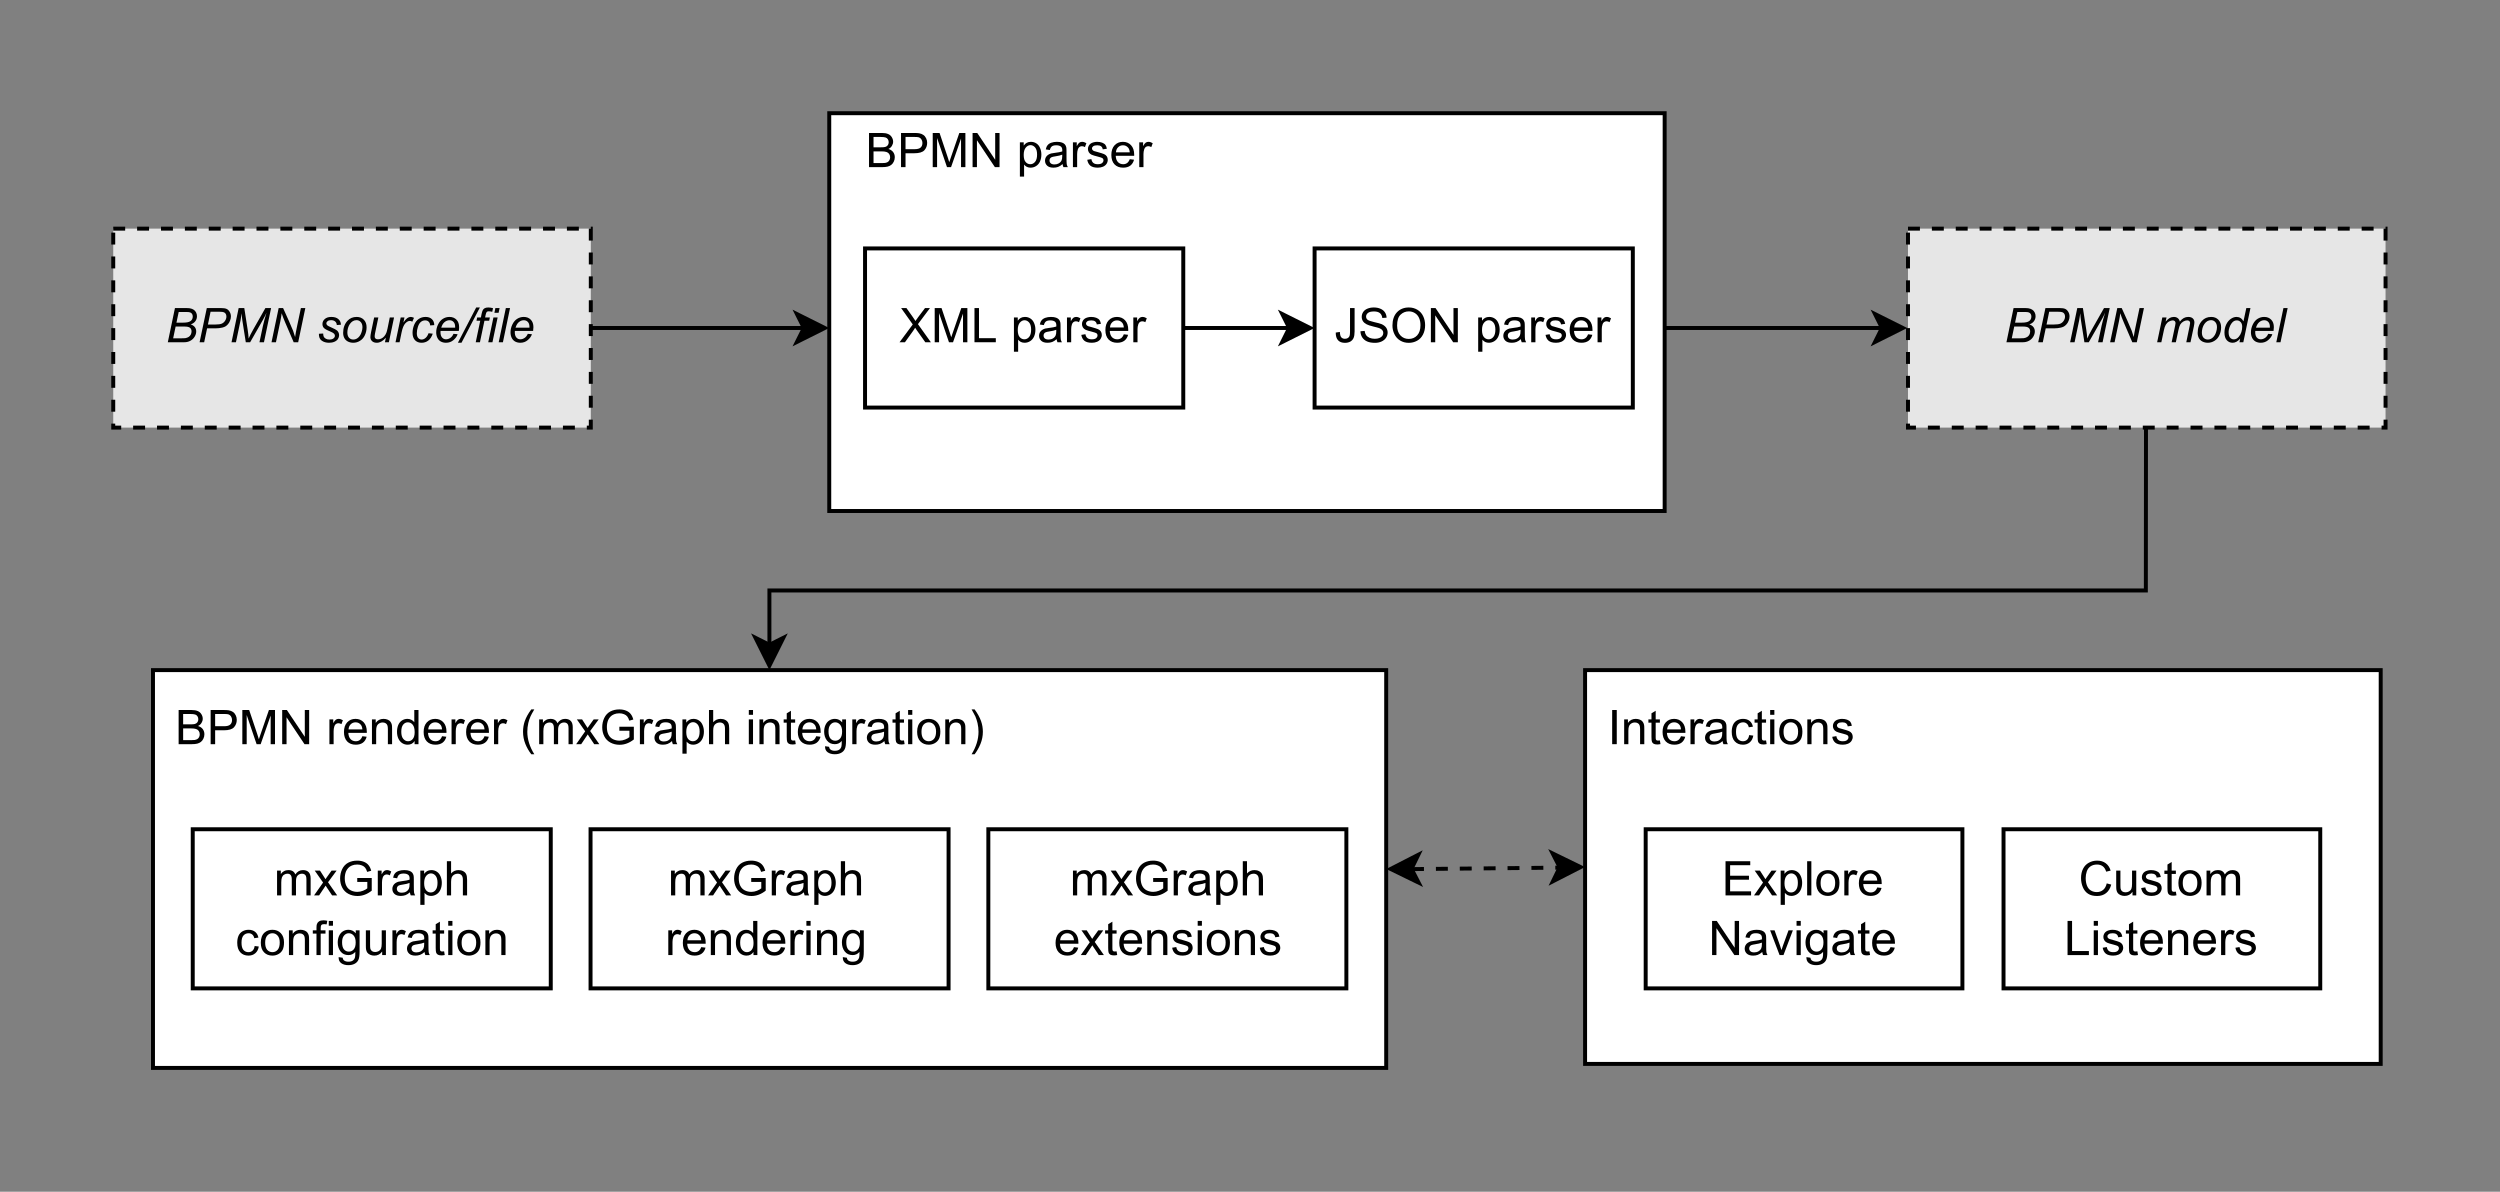 <?xml version="1.0" encoding="UTF-8" standalone="no"?>
<svg 
   width="520.08pt"
   height="247.92pt"
   viewBox="0 0 520.08 247.92"
   version="1.1"
   id="svg640"
   xmlns:xlink="http://www.w3.org/1999/xlink"
   xmlns="http://www.w3.org/2000/svg"
   xmlns:svg="http://www.w3.org/2000/svg" content="%3Cmxfile%20host%3D%22app.diagrams.net%22%20modified%3D%222022-08-31T14%3A03%3A25.294Z%22%20agent%3D%225.0%20(X11)%22%20etag%3D%22wrU3000cNdQyfMU8mmZB%22%20version%3D%2217.4.0%22%20type%3D%22device%22%3E%3Cdiagram%20id%3D%226gIzh2-lfVQZ6GZj3TjV%22%20name%3D%22Architecture%22%3E5VrbcuI4EP0aqnYfkvId%2FJgQyGaWXDbMbpJ5U2zFaMdYjCyCydevjCTfZDBhcCCzM1XEarcl%2B%2FTpo7bkjtmfJpcEzCbX2Idhx9D8pGNedAzD7ersNzUsucE2HW4ICPK5Sc8NY%2FQGhVET1jnyYVxypBiHFM3KRg9HEfRoyQYIwYuy2wsOy6POQCBG1HLD2AMhVNwekE8n3Nozurn9D4iCiRxZd1x%2BZgqks%2Bg4ngAfLwomc9Ax%2BwRjyo%2BmSR%2BGKXYSF37dcM3Z7MYIjOg2FySXP6ZvvvHl5Wt85y7pIug%2FeCe6IW6OLuUTQ58BIJqY0AkOcATCQW49J3ge%2BTDtVmOt3GeE8YwZdWb8F1K6FNEEc4qZaUKnoTjL7pgsH8X1q8ZT2ji1Ldm%2BSIpnL5bF1h0kaAopJJnRP0sjzZpeCOIYedw4RKEcUMVKwBfjOfHEg9vk3hgkQx9a5%2FOnm6B3cTXHJ5JzgASQbvATOKbgFQYQkbiEmN0wWTIHAkNA0WuZXUCQNMj88jiyAxHK%2BrBuuutXEM7FSB3DCdn9nyN2EKQH53fXNzkAxvAFsdgKJ9bM%2FBR%2BlKO%2FmCAKxzOwAnHBJKAcadZr2MchJqtrzYGT%2Fmd2H8STVR8bo%2FMKCYXJRjzlWZllS5mHIg0XedJmPpNCwtpaSyFwtg7BlGvmZ4XelhJ%2FNNCbmoLcR4hagugjlzHReiqcyQUtbUg9212XnC11yd23LolL7zBit5yRwDLL%2BWd2K8HlDySuyuPLhBssC26z1CFeP45jlskm64ThGn%2BjZ2%2FyZwf8DnKyZZjszj%2B3JvX3mMnD1b896WYlboZsF5LX1GuSV9fayl5dnby4UDpgmgITPcfpH%2FbQPiSsCDC030TxmfYcURgQxmQc%2Fa6AzjChZWQJjNEbeF45pIFIszrmCZ6eBiEKInYcwpf0whRWxErDM2GeIt9faYdgLRvEPu%2FYF5WQRThKnWJK8HdYMZZ5sJeAWo0BzWzFgJqtxdP4ROlgVdKhq6Ln1oBntQaeqYCXkZ0XDM9ElgvsFegFBXPO%2Fv2R32NwprX256D%2FAQNY%2B4LVbSZ%2FwFCYbf%2Fs2buuCF2n%2BDpZh4lxdKTuHUwRNsaomWUHQ0wtKdbKAJ8YURT8GhLwkxGT61AK47sfqQJbEL5tFTCPTgXs41KB3hqkj0gF1DWFtSrAUh1GMSsE4l9YBrYPmVyrUCjfaymAd1036J6daG9Ps%2FvB5Mkjt92rE7WY%2ByjGv7uQstyKXNS9R2g14LluS%2BBZCniDZMaeHarkvwGvKAAUHi26tmafMkS7jit%2BG6W56546um32LPn7gbRVZac%2FjymeMtsIxUxnIFFV5migdu1TWT4dHt9oEpjfHkZWvKD3f3%2F1x5odaHLvoGapOJ6BqASr82OO%2BdJw4WjF%2BatUm4FHueRni8m8hzXryf%2BHBRHLNU9dN49rZT2wRtbq5vR9rI7Ub8BpzXPCh%2BzItbiHJp6oca1a6Mye16rfu8RsVwpl3bKKUX6vfztLzHWScaQCbGplfNyaQqK1Feb6nFPfPB6vR%2Fw543RF%2BWiRLM9jumEpULZVz9ayUMVRbGmuAfJTvnm0Qfi6KcZoK0rqW8eX8e2GKB0L3S0pagege71ubLGMUzuRxmzqo6q5mAclzEtb9KxHMW07GYXlp0gbP6bpNHxLI%2Far5Q514aoW9qtdtQbY9IrcWAMUOGDXcEDafnJb2%2ByVU9msJumabe3G%2FXGjuj%2FOgVE62qFemEf%2FvGLg%2FXX158j3Rt9vo29JUvtB0LuZKwRzLW13ZeJqEFFp5iyrUKCRdhun%2Bsba0zwozZzypq3u7kozvdJRVQt3phlr5p8qcvf8e09z8B8%3D%3C%2Fdiagram%3E%3C%2Fmxfile%3E">
  <rect x="0" y="0" width="520.08" height="247.92" fill="#808080" stroke="none"/>
  <defs
     id="defs158">
    <g
       id="g156">
      <g
         id="glyph-0-0" />
      <g
         id="glyph-0-1">
        <path
           d="M 0.438 0 L 1.922 -7.109 L 4.125 -7.109 C 4.52 -7.109 4.816 -7.094 5.016 -7.062 C 5.336 -7.008 5.602 -6.91 5.812 -6.766 C 6.031 -6.629 6.195 -6.441 6.312 -6.203 C 6.438 -5.973 6.5 -5.711 6.5 -5.422 C 6.5 -5.035 6.391 -4.691 6.172 -4.391 C 5.961 -4.086 5.641 -3.863 5.203 -3.719 C 5.586 -3.582 5.875 -3.391 6.062 -3.141 C 6.25 -2.891 6.344 -2.594 6.344 -2.25 C 6.344 -1.863 6.227 -1.488 6 -1.125 C 5.781 -0.77 5.484 -0.492 5.109 -0.297 C 4.742 -0.098 4.332 0 3.875 0 Z M 2.234 -4.078 L 3.672 -4.078 C 4.367 -4.078 4.867 -4.188 5.172 -4.406 C 5.473 -4.625 5.625 -4.941 5.625 -5.359 C 5.625 -5.566 5.578 -5.742 5.484 -5.891 C 5.391 -6.035 5.258 -6.141 5.094 -6.203 C 4.938 -6.266 4.645 -6.297 4.219 -6.297 L 2.703 -6.297 Z M 1.547 -0.812 L 3.172 -0.812 C 3.598 -0.812 3.891 -0.82 4.047 -0.844 C 4.348 -0.895 4.594 -0.984 4.781 -1.109 C 4.969 -1.234 5.113 -1.395 5.219 -1.594 C 5.32 -1.801 5.375 -2.02 5.375 -2.25 C 5.375 -2.582 5.27 -2.832 5.062 -3 C 4.852 -3.176 4.457 -3.266 3.875 -3.266 L 2.062 -3.266 Z M 1.547 -0.812 "
           id="path3" />
      </g>
      <g
         id="glyph-0-2">
        <path
           d="M 0.422 0 L 1.922 -7.109 L 4.891 -7.109 C 5.398 -7.109 5.781 -7.051 6.031 -6.938 C 6.289 -6.82 6.504 -6.617 6.672 -6.328 C 6.848 -6.047 6.938 -5.723 6.938 -5.359 C 6.938 -5.066 6.875 -4.77 6.75 -4.469 C 6.633 -4.164 6.484 -3.914 6.297 -3.719 C 6.117 -3.52 5.938 -3.367 5.75 -3.266 C 5.562 -3.172 5.359 -3.098 5.141 -3.047 C 4.68 -2.941 4.223 -2.891 3.766 -2.891 L 1.984 -2.891 L 1.375 0 Z M 2.156 -3.688 L 3.719 -3.688 C 4.32 -3.688 4.766 -3.75 5.047 -3.875 C 5.336 -4.008 5.566 -4.211 5.734 -4.484 C 5.91 -4.754 6 -5.039 6 -5.344 C 6 -5.57 5.953 -5.758 5.859 -5.906 C 5.766 -6.062 5.633 -6.172 5.469 -6.234 C 5.312 -6.305 5 -6.344 4.531 -6.344 L 2.703 -6.344 Z M 2.156 -3.688 "
           id="path6" />
      </g>
      <g
         id="glyph-0-3">
        <path
           d="M 0.438 0 L 1.922 -7.109 L 3.094 -7.109 L 3.812 -2.5 C 3.906 -1.895 3.969 -1.316 4 -0.766 C 4.195 -1.242 4.523 -1.891 4.984 -2.703 L 7.484 -7.109 L 8.672 -7.109 L 7.188 0 L 6.25 0 L 6.984 -3.453 C 7.16 -4.254 7.406 -5.148 7.719 -6.141 C 7.52 -5.68 7.27 -5.188 6.969 -4.656 L 4.312 0 L 3.406 0 L 2.688 -4.562 C 2.625 -4.977 2.578 -5.461 2.547 -6.016 C 2.461 -5.391 2.383 -4.895 2.312 -4.531 L 1.359 0 Z M 0.438 0 "
           id="path9" />
      </g>
      <g
         id="glyph-0-4">
        <path
           d="M 0.484 0 L 1.969 -7.109 L 2.891 -7.109 L 4.094 -4.438 C 4.457 -3.625 4.75 -2.941 4.969 -2.391 C 5.082 -2.066 5.223 -1.629 5.391 -1.078 C 5.473 -1.672 5.582 -2.289 5.719 -2.938 L 6.594 -7.109 L 7.516 -7.109 L 6.031 0 L 5.094 0 L 3.328 -4.109 C 3.016 -4.836 2.77 -5.477 2.594 -6.031 C 2.539 -5.562 2.445 -4.992 2.312 -4.328 L 1.406 0 Z M 0.484 0 "
           id="path12" />
      </g>
      <g
         id="glyph-0-5" />
      <g
         id="glyph-0-6">
        <path
           d="M 0.406 -1.766 L 1.297 -1.812 C 1.297 -1.562 1.332 -1.348 1.406 -1.172 C 1.488 -0.992 1.633 -0.848 1.844 -0.734 C 2.051 -0.617 2.289 -0.562 2.562 -0.562 C 2.957 -0.562 3.25 -0.641 3.438 -0.797 C 3.633 -0.953 3.734 -1.133 3.734 -1.344 C 3.734 -1.5 3.676 -1.645 3.562 -1.781 C 3.438 -1.914 3.141 -2.082 2.672 -2.281 C 2.211 -2.477 1.922 -2.617 1.797 -2.703 C 1.578 -2.828 1.41 -2.977 1.297 -3.156 C 1.191 -3.344 1.141 -3.551 1.141 -3.781 C 1.141 -4.188 1.301 -4.535 1.625 -4.828 C 1.945 -5.117 2.398 -5.266 2.984 -5.266 C 3.629 -5.266 4.117 -5.113 4.453 -4.812 C 4.797 -4.52 4.973 -4.129 4.984 -3.641 L 4.125 -3.578 C 4.113 -3.891 4.004 -4.133 3.797 -4.312 C 3.586 -4.5 3.297 -4.594 2.922 -4.594 C 2.609 -4.594 2.367 -4.52 2.203 -4.375 C 2.035 -4.238 1.953 -4.094 1.953 -3.938 C 1.953 -3.77 2.023 -3.625 2.172 -3.5 C 2.266 -3.414 2.516 -3.285 2.922 -3.109 C 3.598 -2.816 4.023 -2.586 4.203 -2.422 C 4.473 -2.148 4.609 -1.828 4.609 -1.453 C 4.609 -1.191 4.531 -0.938 4.375 -0.688 C 4.219 -0.445 3.977 -0.254 3.656 -0.109 C 3.332 0.035 2.953 0.109 2.516 0.109 C 1.922 0.109 1.414 -0.035 1 -0.328 C 0.582 -0.617 0.383 -1.098 0.406 -1.766 Z M 0.406 -1.766 "
           id="path16" />
      </g>
      <g
         id="glyph-0-7">
        <path
           d="M 0.484 -1.953 C 0.484 -2.961 0.781 -3.797 1.375 -4.453 C 1.863 -4.992 2.504 -5.266 3.297 -5.266 C 3.91 -5.266 4.406 -5.07 4.781 -4.688 C 5.164 -4.301 5.359 -3.773 5.359 -3.109 C 5.359 -2.523 5.238 -1.977 5 -1.469 C 4.77 -0.957 4.43 -0.566 3.984 -0.297 C 3.547 -0.023 3.082 0.109 2.594 0.109 C 2.188 0.109 1.816 0.023 1.484 -0.141 C 1.16 -0.305 0.91 -0.547 0.734 -0.859 C 0.566 -1.18 0.484 -1.547 0.484 -1.953 Z M 1.359 -2.047 C 1.359 -1.555 1.473 -1.188 1.703 -0.938 C 1.941 -0.688 2.238 -0.562 2.594 -0.562 C 2.781 -0.562 2.969 -0.598 3.156 -0.672 C 3.344 -0.754 3.516 -0.867 3.672 -1.016 C 3.828 -1.172 3.961 -1.348 4.078 -1.547 C 4.191 -1.754 4.281 -1.973 4.344 -2.203 C 4.445 -2.516 4.5 -2.82 4.5 -3.125 C 4.5 -3.582 4.379 -3.941 4.141 -4.203 C 3.91 -4.461 3.617 -4.594 3.266 -4.594 C 2.984 -4.594 2.727 -4.523 2.5 -4.391 C 2.281 -4.266 2.078 -4.07 1.891 -3.812 C 1.711 -3.562 1.578 -3.27 1.484 -2.938 C 1.398 -2.602 1.359 -2.305 1.359 -2.047 Z M 1.359 -2.047 "
           id="path19" />
      </g>
      <g
         id="glyph-0-8">
        <path
           d="M 3.844 -0.938 C 3.227 -0.238 2.598 0.109 1.953 0.109 C 1.555 0.109 1.234 0 0.984 -0.219 C 0.742 -0.445 0.625 -0.727 0.625 -1.062 C 0.625 -1.281 0.676 -1.648 0.781 -2.172 L 1.406 -5.156 L 2.281 -5.156 L 1.594 -1.859 C 1.539 -1.586 1.516 -1.375 1.516 -1.219 C 1.516 -1.02 1.57 -0.867 1.688 -0.766 C 1.801 -0.66 1.973 -0.609 2.203 -0.609 C 2.453 -0.609 2.691 -0.664 2.922 -0.781 C 3.16 -0.895 3.363 -1.055 3.531 -1.266 C 3.707 -1.473 3.848 -1.711 3.953 -1.984 C 4.023 -2.16 4.109 -2.473 4.203 -2.922 L 4.656 -5.156 L 5.547 -5.156 L 4.469 0 L 3.656 0 Z M 3.844 -0.938 "
           id="path22" />
      </g>
      <g
         id="glyph-0-9">
        <path
           d="M 0.328 0 L 1.406 -5.156 L 2.188 -5.156 L 1.969 -4.094 C 2.227 -4.5 2.484 -4.797 2.734 -4.984 C 2.992 -5.172 3.254 -5.266 3.516 -5.266 C 3.691 -5.266 3.91 -5.203 4.172 -5.078 L 3.812 -4.266 C 3.656 -4.379 3.488 -4.438 3.312 -4.438 C 3 -4.438 2.68 -4.266 2.359 -3.922 C 2.035 -3.578 1.781 -2.957 1.594 -2.062 L 1.172 0 Z M 0.328 0 "
           id="path25" />
      </g>
      <g
         id="glyph-0-10">
        <path
           d="M 3.891 -1.875 L 4.766 -1.781 C 4.547 -1.133 4.234 -0.656 3.828 -0.344 C 3.422 -0.039 2.957 0.109 2.438 0.109 C 1.875 0.109 1.422 -0.066 1.078 -0.422 C 0.734 -0.785 0.562 -1.297 0.562 -1.953 C 0.562 -2.516 0.672 -3.066 0.891 -3.609 C 1.117 -4.148 1.438 -4.562 1.844 -4.844 C 2.258 -5.125 2.738 -5.266 3.281 -5.266 C 3.832 -5.266 4.27 -5.109 4.594 -4.797 C 4.914 -4.484 5.078 -4.07 5.078 -3.562 L 4.219 -3.5 C 4.207 -3.832 4.109 -4.086 3.922 -4.266 C 3.742 -4.453 3.5 -4.547 3.188 -4.547 C 2.832 -4.547 2.523 -4.43 2.266 -4.203 C 2.016 -3.984 1.816 -3.645 1.672 -3.188 C 1.523 -2.738 1.453 -2.301 1.453 -1.875 C 1.453 -1.438 1.547 -1.109 1.734 -0.891 C 1.93 -0.672 2.172 -0.562 2.453 -0.562 C 2.734 -0.562 3.004 -0.672 3.266 -0.891 C 3.523 -1.109 3.734 -1.438 3.891 -1.875 Z M 3.891 -1.875 "
           id="path28" />
      </g>
      <g
         id="glyph-0-11">
        <path
           d="M 4.109 -1.75 L 4.969 -1.672 C 4.844 -1.242 4.555 -0.836 4.109 -0.453 C 3.672 -0.078 3.148 0.109 2.547 0.109 C 2.16 0.109 1.805 0.023 1.484 -0.141 C 1.172 -0.316 0.93 -0.57 0.766 -0.906 C 0.598 -1.25 0.516 -1.633 0.516 -2.062 C 0.516 -2.625 0.645 -3.172 0.906 -3.703 C 1.164 -4.234 1.5 -4.625 1.906 -4.875 C 2.32 -5.133 2.773 -5.266 3.266 -5.266 C 3.879 -5.266 4.367 -5.07 4.734 -4.688 C 5.098 -4.312 5.281 -3.797 5.281 -3.141 C 5.281 -2.879 5.258 -2.617 5.219 -2.359 L 1.422 -2.359 C 1.41 -2.254 1.406 -2.164 1.406 -2.094 C 1.406 -1.602 1.516 -1.234 1.734 -0.984 C 1.953 -0.734 2.223 -0.609 2.547 -0.609 C 2.848 -0.609 3.145 -0.703 3.438 -0.891 C 3.727 -1.086 3.953 -1.375 4.109 -1.75 Z M 1.562 -3.031 L 4.453 -3.031 C 4.453 -3.113 4.453 -3.176 4.453 -3.219 C 4.453 -3.656 4.344 -3.988 4.125 -4.219 C 3.906 -4.457 3.625 -4.578 3.281 -4.578 C 2.906 -4.578 2.562 -4.445 2.25 -4.188 C 1.945 -3.938 1.719 -3.551 1.562 -3.031 Z M 1.562 -3.031 "
           id="path31" />
      </g>
      <g
         id="glyph-0-12">
        <path
           d="M -0.5 0.109 L 3.312 -7.234 L 4.078 -7.234 L 0.25 0.109 Z M -0.5 0.109 "
           id="path34" />
      </g>
      <g
         id="glyph-0-13">
        <path
           d="M 0.453 0 L 1.391 -4.469 L 0.609 -4.469 L 0.75 -5.156 L 1.531 -5.156 L 1.672 -5.891 C 1.754 -6.254 1.836 -6.516 1.922 -6.672 C 2.004 -6.836 2.133 -6.973 2.312 -7.078 C 2.5 -7.18 2.754 -7.234 3.078 -7.234 C 3.305 -7.234 3.629 -7.188 4.047 -7.094 L 3.891 -6.328 C 3.586 -6.398 3.336 -6.438 3.141 -6.438 C 2.973 -6.438 2.844 -6.395 2.75 -6.312 C 2.664 -6.227 2.586 -6.023 2.516 -5.703 L 2.406 -5.156 L 3.391 -5.156 L 3.25 -4.469 L 2.266 -4.469 L 1.328 0 Z M 0.453 0 "
           id="path37" />
      </g>
      <g
         id="glyph-0-14">
        <path
           d="M 1.578 -6.125 L 1.781 -7.109 L 2.656 -7.109 L 2.453 -6.125 Z M 0.297 0 L 1.375 -5.156 L 2.25 -5.156 L 1.172 0 Z M 0.297 0 "
           id="path40" />
      </g>
      <g
         id="glyph-0-15">
        <path
           d="M 0.266 0 L 1.75 -7.109 L 2.625 -7.109 L 1.141 0 Z M 0.266 0 "
           id="path43" />
      </g>
      <g
         id="glyph-0-16">
        <path
           d="M 0.328 0 L 1.406 -5.156 L 2.281 -5.156 L 2.094 -4.297 C 2.426 -4.672 2.719 -4.926 2.969 -5.062 C 3.227 -5.195 3.508 -5.266 3.812 -5.266 C 4.133 -5.266 4.398 -5.18 4.609 -5.016 C 4.828 -4.848 4.973 -4.609 5.047 -4.297 C 5.305 -4.629 5.578 -4.875 5.859 -5.031 C 6.148 -5.188 6.457 -5.266 6.781 -5.266 C 7.207 -5.266 7.531 -5.16 7.75 -4.953 C 7.969 -4.754 8.078 -4.473 8.078 -4.109 C 8.078 -3.953 8.039 -3.688 7.969 -3.312 L 7.266 0 L 6.391 0 L 7.094 -3.406 C 7.156 -3.688 7.188 -3.883 7.188 -4 C 7.188 -4.164 7.133 -4.297 7.031 -4.391 C 6.926 -4.492 6.773 -4.547 6.578 -4.547 C 6.316 -4.547 6.051 -4.469 5.781 -4.312 C 5.508 -4.156 5.297 -3.945 5.141 -3.688 C 4.992 -3.426 4.863 -3.031 4.75 -2.5 L 4.219 0 L 3.344 0 L 4.078 -3.484 C 4.129 -3.711 4.156 -3.879 4.156 -3.984 C 4.156 -4.148 4.102 -4.285 4 -4.391 C 3.895 -4.492 3.754 -4.547 3.578 -4.547 C 3.336 -4.547 3.078 -4.469 2.797 -4.312 C 2.523 -4.156 2.301 -3.93 2.125 -3.641 C 1.957 -3.359 1.82 -2.957 1.719 -2.438 L 1.203 0 Z M 0.328 0 "
           id="path46" />
      </g>
      <g
         id="glyph-0-17">
        <path
           d="M 3.797 -0.75 C 3.297 -0.176 2.773 0.109 2.234 0.109 C 1.742 0.109 1.336 -0.066 1.016 -0.422 C 0.691 -0.785 0.531 -1.312 0.531 -2 C 0.531 -2.625 0.656 -3.195 0.906 -3.719 C 1.164 -4.238 1.488 -4.625 1.875 -4.875 C 2.258 -5.133 2.645 -5.266 3.031 -5.266 C 3.676 -5.266 4.16 -4.957 4.484 -4.344 L 5.078 -7.109 L 5.938 -7.109 L 4.453 0 L 3.656 0 Z M 1.391 -2.156 C 1.391 -1.801 1.426 -1.52 1.5 -1.312 C 1.57 -1.102 1.691 -0.93 1.859 -0.797 C 2.035 -0.66 2.242 -0.594 2.484 -0.594 C 2.879 -0.594 3.238 -0.797 3.562 -1.203 C 4 -1.754 4.219 -2.438 4.219 -3.25 C 4.219 -3.656 4.109 -3.973 3.891 -4.203 C 3.68 -4.43 3.414 -4.547 3.094 -4.547 C 2.883 -4.547 2.691 -4.5 2.516 -4.406 C 2.336 -4.312 2.164 -4.148 2 -3.922 C 1.832 -3.703 1.688 -3.414 1.562 -3.062 C 1.445 -2.719 1.391 -2.414 1.391 -2.156 Z M 1.391 -2.156 "
           id="path49" />
      </g>
      <g
         id="glyph-1-0" />
      <g
         id="glyph-1-1">
        <path
           d="M 0.734 0 L 0.734 -7.109 L 3.391 -7.109 C 3.941 -7.109 4.379 -7.035 4.703 -6.891 C 5.035 -6.754 5.289 -6.535 5.469 -6.234 C 5.656 -5.93 5.75 -5.617 5.75 -5.297 C 5.75 -4.992 5.664 -4.707 5.5 -4.438 C 5.344 -4.164 5.098 -3.945 4.766 -3.781 C 5.191 -3.656 5.52 -3.441 5.75 -3.141 C 5.977 -2.836 6.094 -2.477 6.094 -2.062 C 6.094 -1.727 6.02 -1.414 5.875 -1.125 C 5.738 -0.844 5.566 -0.625 5.359 -0.469 C 5.16 -0.312 4.906 -0.191 4.594 -0.109 C 4.281 -0.035 3.895 0 3.438 0 Z M 1.672 -4.125 L 3.203 -4.125 C 3.617 -4.125 3.922 -4.148 4.109 -4.203 C 4.348 -4.273 4.523 -4.395 4.641 -4.562 C 4.766 -4.727 4.828 -4.938 4.828 -5.188 C 4.828 -5.414 4.77 -5.617 4.656 -5.797 C 4.539 -5.984 4.379 -6.109 4.172 -6.172 C 3.961 -6.242 3.602 -6.281 3.094 -6.281 L 1.672 -6.281 Z M 1.672 -0.844 L 3.438 -0.844 C 3.738 -0.844 3.953 -0.852 4.078 -0.875 C 4.297 -0.914 4.477 -0.977 4.625 -1.062 C 4.77 -1.156 4.891 -1.285 4.984 -1.453 C 5.078 -1.629 5.125 -1.832 5.125 -2.062 C 5.125 -2.32 5.055 -2.551 4.922 -2.75 C 4.785 -2.945 4.598 -3.082 4.359 -3.156 C 4.117 -3.238 3.77 -3.281 3.312 -3.281 L 1.672 -3.281 Z M 1.672 -0.844 "
           id="path53" />
      </g>
      <g
         id="glyph-1-2">
        <path
           d="M 0.766 0 L 0.766 -7.109 L 3.453 -7.109 C 3.922 -7.109 4.281 -7.086 4.531 -7.047 C 4.883 -6.984 5.176 -6.867 5.406 -6.703 C 5.645 -6.547 5.836 -6.316 5.984 -6.016 C 6.129 -5.723 6.203 -5.406 6.203 -5.062 C 6.203 -4.457 6.008 -3.941 5.625 -3.516 C 5.238 -3.098 4.539 -2.891 3.531 -2.891 L 1.703 -2.891 L 1.703 0 Z M 1.703 -3.734 L 3.547 -3.734 C 4.148 -3.734 4.578 -3.844 4.828 -4.062 C 5.086 -4.289 5.219 -4.613 5.219 -5.031 C 5.219 -5.32 5.145 -5.57 5 -5.781 C 4.852 -6 4.656 -6.145 4.406 -6.219 C 4.25 -6.258 3.957 -6.281 3.531 -6.281 L 1.703 -6.281 Z M 1.703 -3.734 "
           id="path56" />
      </g>
      <g
         id="glyph-1-3">
        <path
           d="M 0.734 0 L 0.734 -7.109 L 2.156 -7.109 L 3.844 -2.078 C 4 -1.609 4.109 -1.258 4.172 -1.031 C 4.254 -1.281 4.383 -1.66 4.562 -2.172 L 6.266 -7.109 L 7.531 -7.109 L 7.531 0 L 6.625 0 L 6.625 -5.953 L 4.547 0 L 3.703 0 L 1.641 -6.062 L 1.641 0 Z M 0.734 0 "
           id="path59" />
      </g>
      <g
         id="glyph-1-4">
        <path
           d="M 0.75 0 L 0.75 -7.109 L 1.719 -7.109 L 5.453 -1.531 L 5.453 -7.109 L 6.359 -7.109 L 6.359 0 L 5.391 0 L 1.656 -5.594 L 1.656 0 Z M 0.75 0 "
           id="path62" />
      </g>
      <g
         id="glyph-1-5" />
      <g
         id="glyph-1-6">
        <path
           d="M 0.641 0 L 0.641 -5.156 L 1.438 -5.156 L 1.438 -4.375 C 1.633 -4.738 1.816 -4.977 1.984 -5.094 C 2.148 -5.207 2.336 -5.266 2.547 -5.266 C 2.836 -5.266 3.133 -5.172 3.438 -4.984 L 3.141 -4.172 C 2.93 -4.297 2.719 -4.359 2.5 -4.359 C 2.312 -4.359 2.141 -4.301 1.984 -4.188 C 1.836 -4.07 1.734 -3.914 1.672 -3.719 C 1.566 -3.406 1.516 -3.066 1.516 -2.703 L 1.516 0 Z M 0.641 0 "
           id="path66" />
      </g>
      <g
         id="glyph-1-7">
        <path
           d="M 4.188 -1.656 L 5.078 -1.547 C 4.941 -1.016 4.68 -0.602 4.297 -0.312 C 3.91 -0.031 3.414 0.109 2.812 0.109 C 2.062 0.109 1.461 -0.117 1.016 -0.578 C 0.578 -1.047 0.359 -1.695 0.359 -2.531 C 0.359 -3.395 0.582 -4.066 1.031 -4.547 C 1.477 -5.023 2.055 -5.266 2.766 -5.266 C 3.453 -5.266 4.016 -5.031 4.453 -4.562 C 4.891 -4.094 5.109 -3.438 5.109 -2.594 C 5.109 -2.539 5.109 -2.461 5.109 -2.359 L 1.266 -2.359 C 1.297 -1.785 1.453 -1.348 1.734 -1.047 C 2.023 -0.754 2.391 -0.609 2.828 -0.609 C 3.141 -0.609 3.41 -0.691 3.641 -0.859 C 3.867 -1.023 4.051 -1.289 4.188 -1.656 Z M 1.312 -3.078 L 4.188 -3.078 C 4.156 -3.504 4.047 -3.828 3.859 -4.047 C 3.578 -4.379 3.219 -4.547 2.781 -4.547 C 2.375 -4.547 2.035 -4.41 1.766 -4.141 C 1.492 -3.879 1.344 -3.523 1.312 -3.078 Z M 1.312 -3.078 "
           id="path69" />
      </g>
      <g
         id="glyph-1-8">
        <path
           d="M 0.656 0 L 0.656 -5.156 L 1.438 -5.156 L 1.438 -4.422 C 1.82 -4.984 2.367 -5.266 3.078 -5.266 C 3.391 -5.266 3.676 -5.207 3.938 -5.094 C 4.195 -4.988 4.391 -4.844 4.516 -4.656 C 4.648 -4.477 4.742 -4.266 4.797 -4.016 C 4.828 -3.859 4.844 -3.578 4.844 -3.172 L 4.844 0 L 3.969 0 L 3.969 -3.141 C 3.969 -3.492 3.93 -3.758 3.859 -3.938 C 3.797 -4.113 3.676 -4.254 3.5 -4.359 C 3.332 -4.461 3.129 -4.516 2.891 -4.516 C 2.523 -4.516 2.207 -4.395 1.938 -4.156 C 1.664 -3.914 1.531 -3.469 1.531 -2.812 L 1.531 0 Z M 0.656 0 "
           id="path72" />
      </g>
      <g
         id="glyph-1-9">
        <path
           d="M 4 0 L 4 -0.656 C 3.676 -0.145 3.195 0.109 2.562 0.109 C 2.145 0.109 1.766 0 1.422 -0.219 C 1.078 -0.445 0.812 -0.766 0.625 -1.172 C 0.438 -1.578 0.344 -2.047 0.344 -2.578 C 0.344 -3.086 0.426 -3.551 0.594 -3.969 C 0.77 -4.383 1.023 -4.703 1.359 -4.922 C 1.703 -5.148 2.086 -5.266 2.516 -5.266 C 2.828 -5.266 3.102 -5.195 3.344 -5.062 C 3.594 -4.938 3.789 -4.77 3.938 -4.562 L 3.938 -7.109 L 4.812 -7.109 L 4.812 0 Z M 1.234 -2.578 C 1.234 -1.91 1.375 -1.414 1.656 -1.094 C 1.938 -0.77 2.266 -0.609 2.641 -0.609 C 3.023 -0.609 3.348 -0.758 3.609 -1.062 C 3.879 -1.375 4.016 -1.852 4.016 -2.5 C 4.016 -3.207 3.879 -3.723 3.609 -4.047 C 3.336 -4.379 3 -4.547 2.594 -4.547 C 2.207 -4.547 1.883 -4.383 1.625 -4.062 C 1.363 -3.75 1.234 -3.254 1.234 -2.578 Z M 1.234 -2.578 "
           id="path75" />
      </g>
      <g
         id="glyph-1-10">
        <path
           d="M 2.328 2.094 C 1.836 1.477 1.426 0.766 1.094 -0.047 C 0.77 -0.859 0.609 -1.703 0.609 -2.578 C 0.609 -3.348 0.727 -4.086 0.969 -4.797 C 1.258 -5.609 1.711 -6.422 2.328 -7.234 L 2.953 -7.234 C 2.555 -6.555 2.297 -6.078 2.172 -5.797 C 1.973 -5.348 1.816 -4.879 1.703 -4.391 C 1.566 -3.785 1.5 -3.18 1.5 -2.578 C 1.5 -1.016 1.984 0.539 2.953 2.094 Z M 2.328 2.094 "
           id="path78" />
      </g>
      <g
         id="glyph-1-11">
        <path
           d="M 0.656 0 L 0.656 -5.156 L 1.438 -5.156 L 1.438 -4.438 C 1.594 -4.688 1.805 -4.883 2.078 -5.031 C 2.348 -5.188 2.656 -5.266 3 -5.266 C 3.383 -5.266 3.695 -5.188 3.938 -5.031 C 4.176 -4.875 4.348 -4.648 4.453 -4.359 C 4.859 -4.961 5.391 -5.266 6.047 -5.266 C 6.555 -5.266 6.945 -5.125 7.219 -4.844 C 7.5 -4.562 7.641 -4.125 7.641 -3.531 L 7.641 0 L 6.766 0 L 6.766 -3.25 C 6.766 -3.594 6.734 -3.844 6.672 -4 C 6.617 -4.156 6.52 -4.281 6.375 -4.375 C 6.227 -4.469 6.055 -4.516 5.859 -4.516 C 5.492 -4.516 5.191 -4.395 4.953 -4.156 C 4.711 -3.914 4.594 -3.531 4.594 -3 L 4.594 0 L 3.719 0 L 3.719 -3.344 C 3.719 -3.738 3.645 -4.031 3.5 -4.219 C 3.363 -4.414 3.129 -4.516 2.797 -4.516 C 2.555 -4.516 2.332 -4.445 2.125 -4.312 C 1.914 -4.188 1.766 -4 1.672 -3.75 C 1.578 -3.5 1.531 -3.141 1.531 -2.672 L 1.531 0 Z M 0.656 0 "
           id="path81" />
      </g>
      <g
         id="glyph-1-12">
        <path
           d="M 0.078 0 L 1.953 -2.672 L 0.219 -5.156 L 1.312 -5.156 L 2.094 -3.938 C 2.238 -3.707 2.359 -3.52 2.453 -3.375 C 2.598 -3.582 2.727 -3.77 2.844 -3.938 L 3.719 -5.156 L 4.766 -5.156 L 2.984 -2.734 L 4.891 0 L 3.828 0 L 2.766 -1.594 L 2.484 -2.031 L 1.125 0 Z M 0.078 0 "
           id="path84" />
      </g>
      <g
         id="glyph-1-13">
        <path
           d="M 4.094 -2.797 L 4.094 -3.625 L 7.109 -3.625 L 7.109 -0.984 C 6.648 -0.617 6.172 -0.344 5.672 -0.156 C 5.18 0.031 4.676 0.125 4.156 0.125 C 3.457 0.125 2.82 -0.023 2.25 -0.328 C 1.688 -0.629 1.258 -1.062 0.969 -1.625 C 0.676 -2.188 0.531 -2.816 0.531 -3.516 C 0.531 -4.211 0.672 -4.859 0.953 -5.453 C 1.242 -6.055 1.66 -6.504 2.203 -6.797 C 2.754 -7.086 3.383 -7.234 4.094 -7.234 C 4.602 -7.234 5.066 -7.148 5.484 -6.984 C 5.898 -6.816 6.223 -6.582 6.453 -6.281 C 6.691 -5.988 6.875 -5.602 7 -5.125 L 6.156 -4.891 C 6.051 -5.254 5.914 -5.539 5.75 -5.75 C 5.594 -5.957 5.367 -6.117 5.078 -6.234 C 4.785 -6.359 4.457 -6.422 4.094 -6.422 C 3.664 -6.422 3.297 -6.352 2.984 -6.219 C 2.672 -6.094 2.414 -5.922 2.219 -5.703 C 2.031 -5.492 1.879 -5.266 1.766 -5.016 C 1.586 -4.578 1.5 -4.098 1.5 -3.578 C 1.5 -2.941 1.609 -2.41 1.828 -1.984 C 2.047 -1.555 2.363 -1.238 2.781 -1.031 C 3.195 -0.832 3.641 -0.734 4.109 -0.734 C 4.516 -0.734 4.91 -0.812 5.297 -0.969 C 5.691 -1.125 5.988 -1.289 6.188 -1.469 L 6.188 -2.797 Z M 4.094 -2.797 "
           id="path87" />
      </g>
      <g
         id="glyph-1-14">
        <path
           d="M 4.016 -0.641 C 3.691 -0.359 3.379 -0.16 3.078 -0.047 C 2.785 0.055 2.469 0.109 2.125 0.109 C 1.551 0.109 1.113 -0.023 0.812 -0.297 C 0.508 -0.578 0.359 -0.93 0.359 -1.359 C 0.359 -1.609 0.414 -1.836 0.531 -2.047 C 0.645 -2.254 0.797 -2.422 0.984 -2.547 C 1.172 -2.672 1.379 -2.77 1.609 -2.844 C 1.785 -2.883 2.047 -2.926 2.391 -2.969 C 3.086 -3.051 3.602 -3.148 3.938 -3.266 C 3.945 -3.391 3.953 -3.469 3.953 -3.5 C 3.953 -3.852 3.867 -4.102 3.703 -4.25 C 3.484 -4.445 3.148 -4.547 2.703 -4.547 C 2.297 -4.547 1.992 -4.473 1.797 -4.328 C 1.598 -4.18 1.453 -3.926 1.359 -3.562 L 0.516 -3.688 C 0.586 -4.051 0.711 -4.344 0.891 -4.562 C 1.066 -4.789 1.32 -4.961 1.656 -5.078 C 2 -5.203 2.391 -5.266 2.828 -5.266 C 3.273 -5.266 3.633 -5.211 3.906 -5.109 C 4.176 -5.004 4.375 -4.875 4.5 -4.719 C 4.633 -4.562 4.727 -4.363 4.781 -4.125 C 4.812 -3.977 4.828 -3.711 4.828 -3.328 L 4.828 -2.156 C 4.828 -1.344 4.844 -0.828 4.875 -0.609 C 4.914 -0.398 4.992 -0.195 5.109 0 L 4.188 0 C 4.102 -0.176 4.047 -0.391 4.016 -0.641 Z M 3.938 -2.594 C 3.625 -2.457 3.148 -2.344 2.516 -2.25 C 2.16 -2.195 1.906 -2.141 1.75 -2.078 C 1.602 -2.016 1.488 -1.922 1.406 -1.797 C 1.332 -1.672 1.297 -1.535 1.297 -1.391 C 1.297 -1.148 1.379 -0.953 1.547 -0.797 C 1.723 -0.641 1.984 -0.562 2.328 -0.562 C 2.66 -0.562 2.957 -0.633 3.219 -0.781 C 3.488 -0.938 3.68 -1.141 3.797 -1.391 C 3.891 -1.586 3.938 -1.879 3.938 -2.266 Z M 3.938 -2.594 "
           id="path90" />
      </g>
      <g
         id="glyph-1-15">
        <path
           d="M 0.656 1.969 L 0.656 -5.156 L 1.453 -5.156 L 1.453 -4.484 C 1.641 -4.742 1.848 -4.938 2.078 -5.062 C 2.316 -5.195 2.609 -5.266 2.953 -5.266 C 3.391 -5.266 3.773 -5.148 4.109 -4.922 C 4.441 -4.703 4.691 -4.383 4.859 -3.969 C 5.035 -3.562 5.125 -3.109 5.125 -2.609 C 5.125 -2.086 5.031 -1.613 4.844 -1.188 C 4.656 -0.77 4.379 -0.445 4.016 -0.219 C 3.66 0 3.281 0.109 2.875 0.109 C 2.594 0.109 2.332 0.051 2.094 -0.062 C 1.863 -0.188 1.676 -0.344 1.531 -0.531 L 1.531 1.969 Z M 1.453 -2.547 C 1.453 -1.879 1.582 -1.391 1.844 -1.078 C 2.113 -0.766 2.441 -0.609 2.828 -0.609 C 3.211 -0.609 3.539 -0.77 3.812 -1.094 C 4.094 -1.426 4.234 -1.938 4.234 -2.625 C 4.234 -3.281 4.098 -3.77 3.828 -4.094 C 3.555 -4.414 3.234 -4.578 2.859 -4.578 C 2.492 -4.578 2.164 -4.406 1.875 -4.062 C 1.594 -3.719 1.453 -3.211 1.453 -2.547 Z M 1.453 -2.547 "
           id="path93" />
      </g>
      <g
         id="glyph-1-16">
        <path
           d="M 0.656 0 L 0.656 -7.109 L 1.531 -7.109 L 1.531 -4.562 C 1.938 -5.031 2.453 -5.266 3.078 -5.266 C 3.453 -5.266 3.781 -5.188 4.062 -5.031 C 4.344 -4.883 4.547 -4.676 4.672 -4.406 C 4.797 -4.145 4.859 -3.766 4.859 -3.266 L 4.859 0 L 3.984 0 L 3.984 -3.266 C 3.984 -3.703 3.883 -4.02 3.688 -4.219 C 3.5 -4.414 3.234 -4.516 2.891 -4.516 C 2.629 -4.516 2.383 -4.445 2.156 -4.312 C 1.926 -4.176 1.766 -3.992 1.672 -3.766 C 1.578 -3.535 1.531 -3.219 1.531 -2.812 L 1.531 0 Z M 0.656 0 "
           id="path96" />
      </g>
      <g
         id="glyph-1-17">
        <path
           d="M 0.656 -6.109 L 0.656 -7.109 L 1.531 -7.109 L 1.531 -6.109 Z M 0.656 0 L 0.656 -5.156 L 1.531 -5.156 L 1.531 0 Z M 0.656 0 "
           id="path99" />
      </g>
      <g
         id="glyph-1-18">
        <path
           d="M 2.562 -0.781 L 2.688 -0.016 C 2.438 0.035 2.219 0.062 2.031 0.062 C 1.707 0.062 1.457 0.016 1.281 -0.078 C 1.113 -0.18 0.992 -0.312 0.922 -0.469 C 0.848 -0.633 0.812 -0.984 0.812 -1.516 L 0.812 -4.469 L 0.172 -4.469 L 0.172 -5.156 L 0.812 -5.156 L 0.812 -6.422 L 1.688 -6.953 L 1.688 -5.156 L 2.562 -5.156 L 2.562 -4.469 L 1.688 -4.469 L 1.688 -1.453 C 1.688 -1.211 1.703 -1.055 1.734 -0.984 C 1.766 -0.91 1.812 -0.852 1.875 -0.812 C 1.945 -0.77 2.047 -0.75 2.172 -0.75 C 2.273 -0.75 2.406 -0.758 2.562 -0.781 Z M 2.562 -0.781 "
           id="path102" />
      </g>
      <g
         id="glyph-1-19">
        <path
           d="M 0.5 0.422 L 1.344 0.547 C 1.375 0.816 1.473 1.008 1.641 1.125 C 1.859 1.289 2.156 1.375 2.531 1.375 C 2.938 1.375 3.25 1.289 3.469 1.125 C 3.688 0.969 3.832 0.742 3.906 0.453 C 3.957 0.266 3.977 -0.109 3.969 -0.672 C 3.594 -0.223 3.117 0 2.547 0 C 1.836 0 1.285 -0.254 0.891 -0.766 C 0.504 -1.273 0.312 -1.891 0.312 -2.609 C 0.312 -3.098 0.398 -3.551 0.578 -3.969 C 0.766 -4.383 1.023 -4.703 1.359 -4.922 C 1.703 -5.148 2.098 -5.266 2.547 -5.266 C 3.16 -5.266 3.664 -5.02 4.062 -4.531 L 4.062 -5.156 L 4.859 -5.156 L 4.859 -0.703 C 4.859 0.098 4.773 0.664 4.609 1 C 4.453 1.344 4.195 1.609 3.844 1.797 C 3.488 1.992 3.051 2.094 2.531 2.094 C 1.914 2.094 1.414 1.953 1.031 1.672 C 0.656 1.398 0.477 0.984 0.5 0.422 Z M 1.219 -2.672 C 1.219 -1.992 1.348 -1.5 1.609 -1.188 C 1.879 -0.875 2.219 -0.719 2.625 -0.719 C 3.031 -0.719 3.367 -0.875 3.641 -1.188 C 3.91 -1.5 4.047 -1.984 4.047 -2.641 C 4.047 -3.266 3.906 -3.738 3.625 -4.062 C 3.344 -4.383 3.004 -4.547 2.609 -4.547 C 2.223 -4.547 1.895 -4.383 1.625 -4.062 C 1.352 -3.75 1.219 -3.285 1.219 -2.672 Z M 1.219 -2.672 "
           id="path105" />
      </g>
      <g
         id="glyph-1-20">
        <path
           d="M 0.328 -2.578 C 0.328 -3.535 0.594 -4.242 1.125 -4.703 C 1.57 -5.078 2.113 -5.266 2.75 -5.266 C 3.457 -5.266 4.035 -5.031 4.484 -4.562 C 4.93 -4.102 5.156 -3.469 5.156 -2.656 C 5.156 -1.988 5.055 -1.461 4.859 -1.078 C 4.66 -0.703 4.367 -0.41 3.984 -0.203 C 3.609 0.004 3.195 0.109 2.75 0.109 C 2.031 0.109 1.445 -0.117 1 -0.578 C 0.551 -1.035 0.328 -1.703 0.328 -2.578 Z M 1.234 -2.578 C 1.234 -1.922 1.375 -1.426 1.656 -1.094 C 1.945 -0.77 2.312 -0.609 2.75 -0.609 C 3.176 -0.609 3.535 -0.77 3.828 -1.094 C 4.117 -1.426 4.266 -1.93 4.266 -2.609 C 4.266 -3.242 4.117 -3.723 3.828 -4.047 C 3.535 -4.379 3.176 -4.547 2.75 -4.547 C 2.312 -4.547 1.945 -4.379 1.656 -4.047 C 1.375 -3.723 1.234 -3.234 1.234 -2.578 Z M 1.234 -2.578 "
           id="path108" />
      </g>
      <g
         id="glyph-1-21">
        <path
           d="M 1.234 2.094 L 0.609 2.094 C 1.566 0.539 2.047 -1.016 2.047 -2.578 C 2.047 -3.18 1.977 -3.781 1.844 -4.375 C 1.727 -4.863 1.578 -5.332 1.391 -5.781 C 1.254 -6.07 0.992 -6.555 0.609 -7.234 L 1.234 -7.234 C 1.836 -6.422 2.285 -5.609 2.578 -4.797 C 2.828 -4.086 2.953 -3.348 2.953 -2.578 C 2.953 -1.703 2.785 -0.859 2.453 -0.047 C 2.117 0.766 1.711 1.477 1.234 2.094 Z M 1.234 2.094 "
           id="path111" />
      </g>
      <g
         id="glyph-1-22">
        <path
           d="M 4.016 -1.891 L 4.875 -1.781 C 4.781 -1.188 4.539 -0.723 4.156 -0.391 C 3.77 -0.055 3.297 0.109 2.734 0.109 C 2.023 0.109 1.457 -0.117 1.031 -0.578 C 0.602 -1.035 0.391 -1.695 0.391 -2.562 C 0.391 -3.113 0.477 -3.598 0.656 -4.016 C 0.844 -4.43 1.125 -4.742 1.5 -4.953 C 1.883 -5.16 2.297 -5.266 2.734 -5.266 C 3.297 -5.266 3.754 -5.125 4.109 -4.844 C 4.461 -4.562 4.691 -4.16 4.797 -3.641 L 3.938 -3.516 C 3.863 -3.859 3.723 -4.113 3.516 -4.281 C 3.305 -4.457 3.055 -4.547 2.766 -4.547 C 2.328 -4.547 1.969 -4.391 1.688 -4.078 C 1.414 -3.766 1.281 -3.266 1.281 -2.578 C 1.281 -1.891 1.41 -1.391 1.672 -1.078 C 1.941 -0.766 2.289 -0.609 2.719 -0.609 C 3.062 -0.609 3.348 -0.711 3.578 -0.922 C 3.805 -1.129 3.953 -1.453 4.016 -1.891 Z M 4.016 -1.891 "
           id="path114" />
      </g>
      <g
         id="glyph-1-23">
        <path
           d="M 0.859 0 L 0.859 -4.469 L 0.094 -4.469 L 0.094 -5.156 L 0.859 -5.156 L 0.859 -5.703 C 0.859 -6.047 0.891 -6.301 0.953 -6.469 C 1.035 -6.695 1.18 -6.879 1.391 -7.016 C 1.609 -7.16 1.91 -7.234 2.297 -7.234 C 2.535 -7.234 2.805 -7.203 3.109 -7.141 L 2.969 -6.391 C 2.789 -6.422 2.617 -6.438 2.453 -6.438 C 2.191 -6.438 2.004 -6.379 1.891 -6.266 C 1.785 -6.148 1.734 -5.938 1.734 -5.625 L 1.734 -5.156 L 2.734 -5.156 L 2.734 -4.469 L 1.734 -4.469 L 1.734 0 Z M 0.859 0 "
           id="path117" />
      </g>
      <g
         id="glyph-1-24">
        <path
           d="M 4.031 0 L 4.031 -0.75 C 3.633 -0.176 3.086 0.109 2.391 0.109 C 2.086 0.109 1.805 0.051 1.547 -0.062 C 1.285 -0.176 1.086 -0.32 0.953 -0.5 C 0.828 -0.676 0.738 -0.891 0.688 -1.141 C 0.656 -1.316 0.641 -1.586 0.641 -1.953 L 0.641 -5.156 L 1.516 -5.156 L 1.516 -2.297 C 1.516 -1.836 1.531 -1.531 1.562 -1.375 C 1.613 -1.145 1.727 -0.961 1.906 -0.828 C 2.082 -0.703 2.305 -0.641 2.578 -0.641 C 2.836 -0.641 3.082 -0.703 3.312 -0.828 C 3.539 -0.961 3.703 -1.145 3.797 -1.375 C 3.891 -1.613 3.938 -1.953 3.938 -2.391 L 3.938 -5.156 L 4.812 -5.156 L 4.812 0 Z M 4.031 0 "
           id="path120" />
      </g>
      <g
         id="glyph-1-25">
        <path
           d="M 0.312 -1.531 L 1.172 -1.672 C 1.223 -1.328 1.359 -1.062 1.578 -0.875 C 1.797 -0.695 2.102 -0.609 2.5 -0.609 C 2.906 -0.609 3.203 -0.688 3.391 -0.844 C 3.586 -1.008 3.688 -1.203 3.688 -1.422 C 3.688 -1.617 3.602 -1.773 3.438 -1.891 C 3.312 -1.961 3.008 -2.062 2.531 -2.188 C 1.895 -2.344 1.453 -2.477 1.203 -2.594 C 0.953 -2.719 0.766 -2.883 0.641 -3.094 C 0.516 -3.301 0.453 -3.531 0.453 -3.781 C 0.453 -4.008 0.504 -4.223 0.609 -4.422 C 0.711 -4.617 0.852 -4.781 1.031 -4.906 C 1.176 -5.008 1.363 -5.094 1.594 -5.156 C 1.832 -5.227 2.082 -5.266 2.344 -5.266 C 2.75 -5.266 3.102 -5.207 3.406 -5.094 C 3.719 -4.977 3.945 -4.82 4.094 -4.625 C 4.238 -4.426 4.336 -4.16 4.391 -3.828 L 3.531 -3.703 C 3.5 -3.973 3.391 -4.18 3.203 -4.328 C 3.016 -4.473 2.75 -4.547 2.406 -4.547 C 2.008 -4.547 1.723 -4.477 1.547 -4.344 C 1.379 -4.219 1.297 -4.066 1.297 -3.891 C 1.297 -3.773 1.332 -3.672 1.406 -3.578 C 1.477 -3.484 1.586 -3.406 1.734 -3.344 C 1.828 -3.312 2.086 -3.238 2.516 -3.125 C 3.129 -2.957 3.555 -2.82 3.797 -2.719 C 4.047 -2.613 4.238 -2.457 4.375 -2.25 C 4.508 -2.051 4.578 -1.805 4.578 -1.516 C 4.578 -1.223 4.492 -0.945 4.328 -0.688 C 4.16 -0.438 3.914 -0.238 3.594 -0.094 C 3.27 0.039 2.91 0.109 2.516 0.109 C 1.836 0.109 1.32 -0.023 0.969 -0.297 C 0.625 -0.578 0.406 -0.988 0.312 -1.531 Z M 0.312 -1.531 "
           id="path123" />
      </g>
      <g
         id="glyph-1-26">
        <path
           d="M 0.781 0 L 0.781 -7.109 L 5.922 -7.109 L 5.922 -6.281 L 1.734 -6.281 L 1.734 -4.094 L 5.656 -4.094 L 5.656 -3.266 L 1.734 -3.266 L 1.734 -0.844 L 6.094 -0.844 L 6.094 0 Z M 0.781 0 "
           id="path126" />
      </g>
      <g
         id="glyph-1-27">
        <path
           d="M 0.641 0 L 0.641 -7.109 L 1.516 -7.109 L 1.516 0 Z M 0.641 0 "
           id="path129" />
      </g>
      <g
         id="glyph-1-28">
        <path
           d="M 2.094 0 L 0.125 -5.156 L 1.047 -5.156 L 2.156 -2.062 C 2.27 -1.727 2.379 -1.383 2.484 -1.031 C 2.555 -1.301 2.664 -1.629 2.812 -2.016 L 3.953 -5.156 L 4.859 -5.156 L 2.906 0 Z M 2.094 0 "
           id="path132" />
      </g>
      <g
         id="glyph-1-29">
        <path
           d="M 5.844 -2.5 L 6.781 -2.25 C 6.582 -1.477 6.227 -0.891 5.719 -0.484 C 5.207 -0.078 4.582 0.125 3.844 0.125 C 3.07 0.125 2.445 -0.031 1.969 -0.344 C 1.488 -0.656 1.125 -1.109 0.875 -1.703 C 0.625 -2.297 0.5 -2.93 0.5 -3.609 C 0.5 -4.348 0.641 -4.992 0.922 -5.547 C 1.203 -6.098 1.602 -6.516 2.125 -6.797 C 2.645 -7.086 3.223 -7.234 3.859 -7.234 C 4.566 -7.234 5.16 -7.051 5.641 -6.688 C 6.129 -6.32 6.469 -5.812 6.656 -5.156 L 5.734 -4.938 C 5.566 -5.457 5.328 -5.832 5.016 -6.062 C 4.703 -6.301 4.305 -6.422 3.828 -6.422 C 3.285 -6.422 2.828 -6.289 2.453 -6.031 C 2.086 -5.77 1.832 -5.414 1.688 -4.969 C 1.539 -4.531 1.469 -4.078 1.469 -3.609 C 1.469 -3.004 1.555 -2.477 1.734 -2.031 C 1.91 -1.582 2.18 -1.242 2.547 -1.016 C 2.922 -0.797 3.328 -0.688 3.766 -0.688 C 4.285 -0.688 4.727 -0.836 5.094 -1.141 C 5.457 -1.441 5.707 -1.895 5.844 -2.5 Z M 5.844 -2.5 "
           id="path135" />
      </g>
      <g
         id="glyph-1-30">
        <path
           d="M 0.734 0 L 0.734 -7.109 L 1.672 -7.109 L 1.672 -0.844 L 5.172 -0.844 L 5.172 0 Z M 0.734 0 "
           id="path138" />
      </g>
      <g
         id="glyph-1-31">
        <path
           d="M 0.922 0 L 0.922 -7.109 L 1.875 -7.109 L 1.875 0 Z M 0.922 0 "
           id="path141" />
      </g>
      <g
         id="glyph-1-32">
        <path
           d="M 0.047 0 L 2.797 -3.703 L 0.375 -7.109 L 1.484 -7.109 L 2.781 -5.281 C 3.051 -4.906 3.242 -4.617 3.359 -4.422 C 3.516 -4.672 3.703 -4.938 3.922 -5.219 L 5.344 -7.109 L 6.375 -7.109 L 3.875 -3.766 L 6.562 0 L 5.406 0 L 3.609 -2.531 C 3.504 -2.676 3.398 -2.836 3.297 -3.016 C 3.141 -2.754 3.023 -2.578 2.953 -2.484 L 1.172 0 Z M 0.047 0 "
           id="path144" />
      </g>
      <g
         id="glyph-1-33">
        <path
           d="M 0.281 -2.016 L 1.141 -2.141 C 1.16 -1.586 1.258 -1.211 1.438 -1.016 C 1.625 -0.816 1.875 -0.719 2.188 -0.719 C 2.426 -0.719 2.629 -0.77 2.797 -0.875 C 2.973 -0.988 3.094 -1.133 3.156 -1.312 C 3.219 -1.5 3.25 -1.801 3.25 -2.219 L 3.25 -7.109 L 4.203 -7.109 L 4.203 -2.266 C 4.203 -1.672 4.129 -1.207 3.984 -0.875 C 3.836 -0.551 3.609 -0.301 3.297 -0.125 C 2.984 0.039 2.617 0.125 2.203 0.125 C 1.578 0.125 1.098 -0.051 0.766 -0.406 C 0.43 -0.77 0.27 -1.305 0.281 -2.016 Z M 0.281 -2.016 "
           id="path147" />
      </g>
      <g
         id="glyph-1-34">
        <path
           d="M 0.453 -2.281 L 1.328 -2.359 C 1.367 -2.004 1.469 -1.711 1.625 -1.484 C 1.781 -1.254 2.02 -1.066 2.344 -0.922 C 2.664 -0.785 3.031 -0.719 3.438 -0.719 C 3.789 -0.719 4.102 -0.77 4.375 -0.875 C 4.656 -0.988 4.863 -1.133 5 -1.312 C 5.133 -1.5 5.203 -1.707 5.203 -1.938 C 5.203 -2.156 5.133 -2.348 5 -2.516 C 4.875 -2.68 4.66 -2.82 4.359 -2.938 C 4.172 -3.008 3.75 -3.125 3.094 -3.281 C 2.445 -3.438 1.992 -3.586 1.734 -3.734 C 1.391 -3.91 1.133 -4.129 0.969 -4.391 C 0.801 -4.648 0.719 -4.945 0.719 -5.281 C 0.719 -5.633 0.816 -5.969 1.016 -6.281 C 1.223 -6.594 1.52 -6.828 1.906 -6.984 C 2.301 -7.148 2.738 -7.234 3.219 -7.234 C 3.75 -7.234 4.211 -7.145 4.609 -6.969 C 5.016 -6.801 5.328 -6.551 5.547 -6.219 C 5.766 -5.895 5.879 -5.523 5.891 -5.109 L 5 -5.047 C 4.945 -5.492 4.781 -5.832 4.5 -6.062 C 4.219 -6.289 3.805 -6.406 3.266 -6.406 C 2.691 -6.406 2.273 -6.301 2.016 -6.094 C 1.754 -5.883 1.625 -5.633 1.625 -5.344 C 1.625 -5.082 1.719 -4.867 1.906 -4.703 C 2.082 -4.535 2.551 -4.363 3.312 -4.188 C 4.082 -4.02 4.609 -3.875 4.891 -3.75 C 5.305 -3.551 5.613 -3.305 5.812 -3.016 C 6.008 -2.723 6.109 -2.391 6.109 -2.016 C 6.109 -1.629 6 -1.27 5.781 -0.938 C 5.562 -0.602 5.25 -0.344 4.844 -0.156 C 4.438 0.031 3.984 0.125 3.484 0.125 C 2.836 0.125 2.297 0.031 1.859 -0.156 C 1.422 -0.344 1.078 -0.625 0.828 -1 C 0.586 -1.383 0.461 -1.812 0.453 -2.281 Z M 0.453 -2.281 "
           id="path150" />
      </g>
      <g
         id="glyph-1-35">
        <path
           d="M 0.484 -3.469 C 0.484 -4.645 0.797 -5.566 1.422 -6.234 C 2.055 -6.898 2.879 -7.234 3.891 -7.234 C 4.547 -7.234 5.133 -7.078 5.656 -6.766 C 6.188 -6.453 6.586 -6.016 6.859 -5.453 C 7.141 -4.891 7.281 -4.254 7.281 -3.547 C 7.281 -2.828 7.133 -2.18 6.844 -1.609 C 6.551 -1.035 6.141 -0.602 5.609 -0.312 C 5.078 -0.02 4.5 0.125 3.875 0.125 C 3.207 0.125 2.609 -0.035 2.078 -0.359 C 1.555 -0.68 1.16 -1.125 0.891 -1.688 C 0.617 -2.25 0.484 -2.844 0.484 -3.469 Z M 1.453 -3.453 C 1.453 -2.598 1.68 -1.922 2.141 -1.422 C 2.598 -0.93 3.176 -0.688 3.875 -0.688 C 4.582 -0.688 5.164 -0.93 5.625 -1.422 C 6.082 -1.922 6.312 -2.629 6.312 -3.547 C 6.312 -4.129 6.211 -4.633 6.016 -5.062 C 5.816 -5.5 5.531 -5.832 5.156 -6.062 C 4.781 -6.301 4.359 -6.422 3.891 -6.422 C 3.223 -6.422 2.648 -6.191 2.172 -5.734 C 1.691 -5.285 1.453 -4.523 1.453 -3.453 Z M 1.453 -3.453 "
           id="path153" />
      </g>
    </g>
  </defs>
  <path
     fill="none"
     stroke-width="1.1"
     stroke-linecap="butt"
     stroke-linejoin="miter"
     stroke="rgb(0%, 0%, 0%)"
     stroke-opacity="1"
     stroke-miterlimit="10"
     d="M 163.522 90.598 L 222.782 90.598 "
     transform="matrix(0.749, 0, 0, 0.749, 0.375, 0.375)"
     id="path160" />
  <path
     fill-rule="nonzero"
     fill="rgb(0%, 0%, 0%)"
     fill-opacity="1"
     stroke-width="1.1"
     stroke-linecap="butt"
     stroke-linejoin="miter"
     stroke="rgb(0%, 0%, 0%)"
     stroke-opacity="1"
     stroke-miterlimit="10"
     d="M 228.579 90.598 L 220.848 94.471 L 222.782 90.598 L 220.848 86.73 Z M 228.579 90.598 "
     transform="matrix(0.749, 0, 0, 0.749, 0.375, 0.375)"
     id="path162" />
  <path
     fill-rule="nonzero"
     fill="rgb(90.199%, 90.199%, 90.199%)"
     fill-opacity="1"
     d="M 23.559 47.562 L 122.906 47.562 L 122.906 88.953 L 23.559 88.953 Z M 23.559 47.562 "
     id="path164" />
  <path
     fill-rule="nonzero"
     fill="rgb(0%, 0%, 0%)"
     fill-opacity="1"
     d="M 28.523 47.152 L 31.008 47.152 L 31.008 47.977 L 28.523 47.977 Z M 33.492 47.152 L 35.977 47.152 L 35.977 47.977 L 33.492 47.977 Z M 38.461 47.152 L 40.941 47.152 L 40.941 47.977 L 38.461 47.977 Z M 43.426 47.152 L 45.91 47.152 L 45.91 47.977 L 43.426 47.977 Z M 48.395 47.152 L 50.879 47.152 L 50.879 47.977 L 48.395 47.977 Z M 53.359 47.152 L 55.844 47.152 L 55.844 47.977 L 53.359 47.977 Z M 58.328 47.152 L 60.812 47.152 L 60.812 47.977 L 58.328 47.977 Z M 63.297 47.152 L 65.777 47.152 L 65.777 47.977 L 63.297 47.977 Z M 68.262 47.152 L 70.746 47.152 L 70.746 47.977 L 68.262 47.977 Z M 73.23 47.152 L 75.715 47.152 L 75.715 47.977 L 73.23 47.977 Z M 78.195 47.152 L 80.68 47.152 L 80.68 47.977 L 78.195 47.977 Z M 83.164 47.152 L 85.648 47.152 L 85.648 47.977 L 83.164 47.977 Z M 88.133 47.152 L 90.617 47.152 L 90.617 47.977 L 88.133 47.977 Z M 93.098 47.152 L 95.582 47.152 L 95.582 47.977 L 93.098 47.977 Z M 98.066 47.152 L 100.551 47.152 L 100.551 47.977 L 98.066 47.977 Z M 103.035 47.152 L 105.516 47.152 L 105.516 47.977 L 103.035 47.977 Z M 108 47.152 L 110.484 47.152 L 110.484 47.977 L 108 47.977 Z M 112.969 47.152 L 115.453 47.152 L 115.453 47.977 L 112.969 47.977 Z M 117.934 47.152 L 120.418 47.152 L 120.418 47.977 L 117.934 47.977 Z M 122.902 47.152 L 123.316 47.152 L 123.316 50.047 L 122.492 50.047 L 122.492 47.562 L 122.906 47.562 L 122.906 47.977 L 122.902 47.977 Z M 123.316 52.531 L 123.316 55.012 L 122.492 55.012 L 122.492 52.531 Z M 123.316 57.496 L 123.316 59.98 L 122.492 59.98 L 122.492 57.496 Z M 123.316 62.465 L 123.316 64.949 L 122.492 64.949 L 122.492 62.465 Z M 123.316 67.43 L 123.316 69.914 L 122.492 69.914 L 122.492 67.43 Z M 123.316 72.398 L 123.316 74.883 L 122.492 74.883 L 122.492 72.398 Z M 123.316 77.367 L 123.316 79.848 L 122.492 79.848 L 122.492 77.367 Z M 123.316 82.332 L 123.316 84.816 L 122.492 84.816 L 122.492 82.332 Z M 123.316 87.301 L 123.316 89.367 L 122.074 89.367 L 122.074 88.543 L 122.906 88.543 L 122.906 88.953 L 122.492 88.953 L 122.492 87.301 Z M 119.59 89.367 L 117.109 89.367 L 117.109 88.543 L 119.59 88.543 Z M 114.625 89.367 L 112.141 89.367 L 112.141 88.543 L 114.625 88.543 Z M 109.656 89.367 L 107.172 89.367 L 107.172 88.543 L 109.656 88.543 Z M 104.688 89.367 L 102.207 89.367 L 102.207 88.543 L 104.688 88.543 Z M 99.723 89.367 L 97.238 89.367 L 97.238 88.543 L 99.723 88.543 Z M 94.754 89.367 L 92.27 89.367 L 92.27 88.543 L 94.754 88.543 Z M 89.789 89.367 L 87.305 89.367 L 87.305 88.543 L 89.789 88.543 Z M 84.82 89.367 L 82.336 89.367 L 82.336 88.543 L 84.82 88.543 Z M 79.852 89.367 L 77.371 89.367 L 77.371 88.543 L 79.852 88.543 Z M 74.887 89.367 L 72.402 89.367 L 72.402 88.543 L 74.887 88.543 Z M 69.918 89.367 L 67.434 89.367 L 67.434 88.543 L 69.918 88.543 Z M 64.953 89.367 L 62.469 89.367 L 62.469 88.543 L 64.953 88.543 Z M 59.984 89.367 L 57.5 89.367 L 57.5 88.543 L 59.984 88.543 Z M 55.016 89.367 L 52.535 89.367 L 52.535 88.543 L 55.016 88.543 Z M 50.051 89.367 L 47.566 89.367 L 47.566 88.543 L 50.051 88.543 Z M 45.082 89.367 L 42.598 89.367 L 42.598 88.543 L 45.082 88.543 Z M 40.113 89.367 L 37.633 89.367 L 37.633 88.543 L 40.113 88.543 Z M 35.148 89.367 L 32.664 89.367 L 32.664 88.543 L 35.148 88.543 Z M 30.18 89.367 L 27.695 89.367 L 27.695 88.543 L 30.18 88.543 Z M 25.215 89.367 L 23.145 89.367 L 23.145 88.125 L 23.969 88.125 L 23.969 88.953 L 23.559 88.953 L 23.559 88.543 L 25.215 88.543 Z M 23.145 85.645 L 23.145 83.16 L 23.969 83.16 L 23.969 85.645 Z M 23.145 80.676 L 23.145 78.191 L 23.969 78.191 L 23.969 80.676 Z M 23.145 75.707 L 23.145 73.227 L 23.969 73.227 L 23.969 75.707 Z M 23.145 70.742 L 23.145 68.258 L 23.969 68.258 L 23.969 70.742 Z M 23.145 65.773 L 23.145 63.289 L 23.969 63.289 L 23.969 65.773 Z M 23.145 60.809 L 23.145 58.324 L 23.969 58.324 L 23.969 60.809 Z M 23.145 55.84 L 23.145 53.355 L 23.969 53.355 L 23.969 55.84 Z M 23.145 50.871 L 23.145 48.391 L 23.969 48.391 L 23.969 50.871 Z M 23.559 47.152 L 26.039 47.152 L 26.039 47.977 L 23.559 47.977 Z M 23.559 47.152 "
     id="path166" />
  <g
     fill="#000000"
     fill-opacity="1"
     id="g200">
    <use
       xlink:href="#glyph-0-1"
       x="34.473"
       y="71.197"
       id="use168" />
    <use
       xlink:href="#glyph-0-2"
       x="41.099"
       y="71.197"
       id="use170" />
    <use
       xlink:href="#glyph-0-3"
       x="47.726"
       y="71.197"
       id="use172" />
    <use
       xlink:href="#glyph-0-4"
       x="56.001"
       y="71.197"
       id="use174" />
    <use
       xlink:href="#glyph-0-5"
       x="63.176"
       y="71.197"
       id="use176" />
    <use
       xlink:href="#glyph-0-6"
       x="65.936"
       y="71.197"
       id="use178" />
    <use
       xlink:href="#glyph-0-7"
       x="70.903"
       y="71.197"
       id="use180" />
    <use
       xlink:href="#glyph-0-8"
       x="76.428"
       y="71.197"
       id="use182" />
    <use
       xlink:href="#glyph-0-9"
       x="81.953"
       y="71.197"
       id="use184" />
    <use
       xlink:href="#glyph-0-10"
       x="85.261"
       y="71.197"
       id="use186" />
    <use
       xlink:href="#glyph-0-11"
       x="90.229"
       y="71.197"
       id="use188" />
    <use
       xlink:href="#glyph-0-12"
       x="95.754"
       y="71.197"
       id="use190" />
    <use
       xlink:href="#glyph-0-13"
       x="98.514"
       y="71.197"
       id="use192" />
    <use
       xlink:href="#glyph-0-14"
       x="101.274"
       y="71.197"
       id="use194" />
    <use
       xlink:href="#glyph-0-15"
       x="103.481"
       y="71.197"
       id="use196" />
    <use
       xlink:href="#glyph-0-11"
       x="105.688"
       y="71.197"
       id="use198" />
  </g>
  <path
     fill-rule="nonzero"
     fill="rgb(90.199%, 90.199%, 90.199%)"
     fill-opacity="1"
     d="M 396.922 47.562 L 496.27 47.562 L 496.27 88.953 L 396.922 88.953 Z M 396.922 47.562 "
     id="path202" />
  <path
     fill-rule="nonzero"
     fill="rgb(0%, 0%, 0%)"
     fill-opacity="1"
     d="M 401.891 47.152 L 404.375 47.152 L 404.375 47.977 L 401.891 47.977 Z M 406.859 47.152 L 409.34 47.152 L 409.34 47.977 L 406.859 47.977 Z M 411.824 47.152 L 414.309 47.152 L 414.309 47.977 L 411.824 47.977 Z M 416.793 47.152 L 419.277 47.152 L 419.277 47.977 L 416.793 47.977 Z M 421.758 47.152 L 424.242 47.152 L 424.242 47.977 L 421.758 47.977 Z M 426.727 47.152 L 429.211 47.152 L 429.211 47.977 L 426.727 47.977 Z M 431.695 47.152 L 434.176 47.152 L 434.176 47.977 L 431.695 47.977 Z M 436.66 47.152 L 439.145 47.152 L 439.145 47.977 L 436.66 47.977 Z M 441.629 47.152 L 444.113 47.152 L 444.113 47.977 L 441.629 47.977 Z M 446.598 47.152 L 449.078 47.152 L 449.078 47.977 L 446.598 47.977 Z M 451.562 47.152 L 454.047 47.152 L 454.047 47.977 L 451.562 47.977 Z M 456.531 47.152 L 459.016 47.152 L 459.016 47.977 L 456.531 47.977 Z M 461.496 47.152 L 463.98 47.152 L 463.98 47.977 L 461.496 47.977 Z M 466.465 47.152 L 468.949 47.152 L 468.949 47.977 L 466.465 47.977 Z M 471.434 47.152 L 473.914 47.152 L 473.914 47.977 L 471.434 47.977 Z M 476.398 47.152 L 478.883 47.152 L 478.883 47.977 L 476.398 47.977 Z M 481.367 47.152 L 483.852 47.152 L 483.852 47.977 L 481.367 47.977 Z M 486.332 47.152 L 488.816 47.152 L 488.816 47.977 L 486.332 47.977 Z M 491.301 47.152 L 493.785 47.152 L 493.785 47.977 L 491.301 47.977 Z M 496.27 47.152 L 496.684 47.152 L 496.684 50.047 L 495.859 50.047 L 495.859 47.562 L 496.27 47.562 L 496.27 47.977 Z M 496.684 52.531 L 496.684 55.012 L 495.859 55.012 L 495.859 52.531 Z M 496.684 57.496 L 496.684 59.98 L 495.859 59.98 L 495.859 57.496 Z M 496.684 62.465 L 496.684 64.949 L 495.859 64.949 L 495.859 62.465 Z M 496.684 67.43 L 496.684 69.914 L 495.859 69.914 L 495.859 67.43 Z M 496.684 72.398 L 496.684 74.883 L 495.859 74.883 L 495.859 72.398 Z M 496.684 77.367 L 496.684 79.848 L 495.859 79.848 L 495.859 77.367 Z M 496.684 82.332 L 496.684 84.816 L 495.859 84.816 L 495.859 82.332 Z M 496.684 87.301 L 496.684 89.367 L 495.441 89.367 L 495.441 88.543 L 496.27 88.543 L 496.27 88.953 L 495.859 88.953 L 495.859 87.301 Z M 492.957 89.367 L 490.473 89.367 L 490.473 88.543 L 492.957 88.543 Z M 487.988 89.367 L 485.508 89.367 L 485.508 88.543 L 487.988 88.543 Z M 483.023 89.367 L 480.539 89.367 L 480.539 88.543 L 483.023 88.543 Z M 478.055 89.367 L 475.57 89.367 L 475.57 88.543 L 478.055 88.543 Z M 473.09 89.367 L 470.605 89.367 L 470.605 88.543 L 473.09 88.543 Z M 468.121 89.367 L 465.637 89.367 L 465.637 88.543 L 468.121 88.543 Z M 463.152 89.367 L 460.672 89.367 L 460.672 88.543 L 463.152 88.543 Z M 458.188 89.367 L 455.703 89.367 L 455.703 88.543 L 458.188 88.543 Z M 453.219 89.367 L 450.734 89.367 L 450.734 88.543 L 453.219 88.543 Z M 448.25 89.367 L 445.77 89.367 L 445.77 88.543 L 448.25 88.543 Z M 443.285 89.367 L 440.801 89.367 L 440.801 88.543 L 443.285 88.543 Z M 438.316 89.367 L 435.832 89.367 L 435.832 88.543 L 438.316 88.543 Z M 433.352 89.367 L 430.867 89.367 L 430.867 88.543 L 433.352 88.543 Z M 428.383 89.367 L 425.898 89.367 L 425.898 88.543 L 428.383 88.543 Z M 423.414 89.367 L 420.934 89.367 L 420.934 88.543 L 423.414 88.543 Z M 418.449 89.367 L 415.965 89.367 L 415.965 88.543 L 418.449 88.543 Z M 413.48 89.367 L 410.996 89.367 L 410.996 88.543 L 413.48 88.543 Z M 408.516 89.367 L 406.031 89.367 L 406.031 88.543 L 408.516 88.543 Z M 403.547 89.367 L 401.062 89.367 L 401.062 88.543 L 403.547 88.543 Z M 398.578 89.367 L 396.512 89.367 L 396.512 88.125 L 397.336 88.125 L 397.336 88.953 L 396.922 88.953 L 396.922 88.543 L 398.578 88.543 Z M 396.512 85.645 L 396.512 83.16 L 397.336 83.16 L 397.336 85.645 Z M 396.512 80.676 L 396.512 78.191 L 397.336 78.191 L 397.336 80.676 Z M 396.512 75.707 L 396.512 73.227 L 397.336 73.227 L 397.336 75.707 Z M 396.512 70.742 L 396.512 68.258 L 397.336 68.258 L 397.336 70.742 Z M 396.512 65.773 L 396.512 63.289 L 397.336 63.289 L 397.336 65.773 Z M 396.512 60.809 L 396.512 58.324 L 397.336 58.324 L 397.336 60.809 Z M 396.512 55.84 L 396.512 53.355 L 397.336 53.355 L 397.336 55.84 Z M 396.512 50.871 L 396.512 48.391 L 397.336 48.391 L 397.336 50.871 Z M 396.922 47.152 L 399.406 47.152 L 399.406 47.977 L 396.922 47.977 Z M 396.922 47.152 "
     id="path204" />
  <g
     fill="#000000"
     fill-opacity="1"
     id="g226">
    <use
       xlink:href="#glyph-0-1"
       x="416.965"
       y="71.197"
       id="use206" />
    <use
       xlink:href="#glyph-0-2"
       x="423.591"
       y="71.197"
       id="use208" />
    <use
       xlink:href="#glyph-0-3"
       x="430.217"
       y="71.197"
       id="use210" />
    <use
       xlink:href="#glyph-0-4"
       x="438.493"
       y="71.197"
       id="use212" />
    <use
       xlink:href="#glyph-0-5"
       x="445.667"
       y="71.197"
       id="use214" />
    <use
       xlink:href="#glyph-0-16"
       x="448.427"
       y="71.197"
       id="use216" />
    <use
       xlink:href="#glyph-0-7"
       x="456.703"
       y="71.197"
       id="use218" />
    <use
       xlink:href="#glyph-0-17"
       x="462.228"
       y="71.197"
       id="use220" />
    <use
       xlink:href="#glyph-0-11"
       x="467.753"
       y="71.197"
       id="use222" />
    <use
       xlink:href="#glyph-0-15"
       x="473.278"
       y="71.197"
       id="use224" />
  </g>
  <path
     fill="none"
     stroke-width="1.1"
     stroke-linecap="butt"
     stroke-linejoin="miter"
     stroke="rgb(0%, 0%, 0%)"
     stroke-opacity="1"
     stroke-miterlimit="10"
     d="M 595.541 118.218 L 595.5 163.501 L 213.2 163.501 L 213.2 178.589 "
     transform="matrix(0.749, 0, 0, 0.749, 0.375, 0.375)"
     id="path228" />
  <path
     fill-rule="nonzero"
     fill="rgb(0%, 0%, 0%)"
     fill-opacity="1"
     stroke-width="1.1"
     stroke-linecap="butt"
     stroke-linejoin="miter"
     stroke="rgb(0%, 0%, 0%)"
     stroke-opacity="1"
     stroke-miterlimit="10"
     d="M 213.2 184.391 L 209.332 176.649 L 213.2 178.589 L 217.068 176.649 Z M 213.2 184.391 "
     transform="matrix(0.749, 0, 0, 0.749, 0.375, 0.375)"
     id="path230" />
  <path
     fill-rule="nonzero"
     fill="rgb(100%, 100%, 100%)"
     fill-opacity="1"
     stroke-width="1.1"
     stroke-linecap="butt"
     stroke-linejoin="miter"
     stroke="rgb(0%, 0%, 0%)"
     stroke-opacity="1"
     stroke-miterlimit="4"
     d="M 41.989 185.622 L 384.51 185.622 L 384.51 296.108 L 41.989 296.108 Z M 41.989 185.622 "
     transform="matrix(0.749, 0, 0, 0.749, 0.375, 0.375)"
     id="path232" />
  <g
     fill="#000000"
     fill-opacity="1"
     id="g242">
    <use
       xlink:href="#glyph-1-1"
       x="36.427"
       y="154.813"
       id="use234" />
    <use
       xlink:href="#glyph-1-2"
       x="43.053"
       y="154.813"
       id="use236" />
    <use
       xlink:href="#glyph-1-3"
       x="49.679"
       y="154.813"
       id="use238" />
    <use
       xlink:href="#glyph-1-4"
       x="57.955"
       y="154.813"
       id="use240" />
  </g>
  <g
     fill="#000000"
     fill-opacity="1"
     id="g246">
    <use
       xlink:href="#glyph-1-5"
       x="65.129"
       y="154.813"
       id="use244" />
  </g>
  <g
     fill="#000000"
     fill-opacity="1"
     id="g308">
    <use
       xlink:href="#glyph-1-6"
       x="67.889"
       y="154.813"
       id="use248" />
    <use
       xlink:href="#glyph-1-7"
       x="71.197"
       y="154.813"
       id="use250" />
    <use
       xlink:href="#glyph-1-8"
       x="76.722"
       y="154.813"
       id="use252" />
    <use
       xlink:href="#glyph-1-9"
       x="82.247"
       y="154.813"
       id="use254" />
    <use
       xlink:href="#glyph-1-7"
       x="87.773"
       y="154.813"
       id="use256" />
    <use
       xlink:href="#glyph-1-6"
       x="93.298"
       y="154.813"
       id="use258" />
    <use
       xlink:href="#glyph-1-7"
       x="96.606"
       y="154.813"
       id="use260" />
    <use
       xlink:href="#glyph-1-6"
       x="102.131"
       y="154.813"
       id="use262" />
    <use
       xlink:href="#glyph-1-5"
       x="105.439"
       y="154.813"
       id="use264" />
    <use
       xlink:href="#glyph-1-10"
       x="108.199"
       y="154.813"
       id="use266" />
    <use
       xlink:href="#glyph-1-11"
       x="111.508"
       y="154.813"
       id="use268" />
    <use
       xlink:href="#glyph-1-12"
       x="119.783"
       y="154.813"
       id="use270" />
    <use
       xlink:href="#glyph-1-13"
       x="124.75"
       y="154.813"
       id="use272" />
    <use
       xlink:href="#glyph-1-6"
       x="132.478"
       y="154.813"
       id="use274" />
    <use
       xlink:href="#glyph-1-14"
       x="135.786"
       y="154.813"
       id="use276" />
    <use
       xlink:href="#glyph-1-15"
       x="141.311"
       y="154.813"
       id="use278" />
    <use
       xlink:href="#glyph-1-16"
       x="146.836"
       y="154.813"
       id="use280" />
    <use
       xlink:href="#glyph-1-5"
       x="152.361"
       y="154.813"
       id="use282" />
    <use
       xlink:href="#glyph-1-17"
       x="155.122"
       y="154.813"
       id="use284" />
    <use
       xlink:href="#glyph-1-8"
       x="157.329"
       y="154.813"
       id="use286" />
    <use
       xlink:href="#glyph-1-18"
       x="162.854"
       y="154.813"
       id="use288" />
    <use
       xlink:href="#glyph-1-7"
       x="165.614"
       y="154.813"
       id="use290" />
    <use
       xlink:href="#glyph-1-19"
       x="171.139"
       y="154.813"
       id="use292" />
    <use
       xlink:href="#glyph-1-6"
       x="176.664"
       y="154.813"
       id="use294" />
    <use
       xlink:href="#glyph-1-14"
       x="179.972"
       y="154.813"
       id="use296" />
    <use
       xlink:href="#glyph-1-18"
       x="185.497"
       y="154.813"
       id="use298" />
    <use
       xlink:href="#glyph-1-17"
       x="188.258"
       y="154.813"
       id="use300" />
    <use
       xlink:href="#glyph-1-20"
       x="190.465"
       y="154.813"
       id="use302" />
    <use
       xlink:href="#glyph-1-8"
       x="195.99"
       y="154.813"
       id="use304" />
    <use
       xlink:href="#glyph-1-21"
       x="201.515"
       y="154.813"
       id="use306" />
  </g>
  <path
     fill-rule="nonzero"
     fill="rgb(100%, 100%, 100%)"
     fill-opacity="1"
     stroke-width="1.1"
     stroke-linecap="butt"
     stroke-linejoin="miter"
     stroke="rgb(0%, 0%, 0%)"
     stroke-opacity="1"
     stroke-miterlimit="4"
     d="M 53.031 229.82 L 152.47 229.82 L 152.47 274.019 L 53.031 274.019 Z M 53.031 229.82 "
     transform="matrix(0.749, 0, 0, 0.749, 0.375, 0.375)"
     id="path310" />
  <g
     fill="#000000"
     fill-opacity="1"
     id="g326">
    <use
       xlink:href="#glyph-1-11"
       x="56.981"
       y="186.272"
       id="use312" />
    <use
       xlink:href="#glyph-1-12"
       x="65.257"
       y="186.272"
       id="use314" />
    <use
       xlink:href="#glyph-1-13"
       x="70.224"
       y="186.272"
       id="use316" />
    <use
       xlink:href="#glyph-1-6"
       x="77.951"
       y="186.272"
       id="use318" />
    <use
       xlink:href="#glyph-1-14"
       x="81.26"
       y="186.272"
       id="use320" />
    <use
       xlink:href="#glyph-1-15"
       x="86.785"
       y="186.272"
       id="use322" />
    <use
       xlink:href="#glyph-1-16"
       x="92.31"
       y="186.272"
       id="use324" />
  </g>
  <g
     fill="#000000"
     fill-opacity="1"
     id="g330">
    <use
       xlink:href="#glyph-1-5"
       x="97.832"
       y="186.272"
       id="use328" />
  </g>
  <g
     fill="#000000"
     fill-opacity="1"
     id="g358">
    <use
       xlink:href="#glyph-1-22"
       x="48.961"
       y="198.69"
       id="use332" />
    <use
       xlink:href="#glyph-1-20"
       x="53.928"
       y="198.69"
       id="use334" />
    <use
       xlink:href="#glyph-1-8"
       x="59.453"
       y="198.69"
       id="use336" />
    <use
       xlink:href="#glyph-1-23"
       x="64.979"
       y="198.69"
       id="use338" />
    <use
       xlink:href="#glyph-1-17"
       x="67.739"
       y="198.69"
       id="use340" />
    <use
       xlink:href="#glyph-1-19"
       x="69.946"
       y="198.69"
       id="use342" />
    <use
       xlink:href="#glyph-1-24"
       x="75.471"
       y="198.69"
       id="use344" />
    <use
       xlink:href="#glyph-1-6"
       x="80.996"
       y="198.69"
       id="use346" />
    <use
       xlink:href="#glyph-1-14"
       x="84.304"
       y="198.69"
       id="use348" />
    <use
       xlink:href="#glyph-1-18"
       x="89.829"
       y="198.69"
       id="use350" />
    <use
       xlink:href="#glyph-1-17"
       x="92.589"
       y="198.69"
       id="use352" />
    <use
       xlink:href="#glyph-1-20"
       x="94.797"
       y="198.69"
       id="use354" />
    <use
       xlink:href="#glyph-1-8"
       x="100.322"
       y="198.69"
       id="use356" />
  </g>
  <path
     fill-rule="nonzero"
     fill="rgb(100%, 100%, 100%)"
     fill-opacity="1"
     stroke-width="1.1"
     stroke-linecap="butt"
     stroke-linejoin="miter"
     stroke="rgb(0%, 0%, 0%)"
     stroke-opacity="1"
     stroke-miterlimit="4"
     d="M 163.522 229.82 L 262.961 229.82 L 262.961 274.019 L 163.522 274.019 Z M 163.522 229.82 "
     transform="matrix(0.749, 0, 0, 0.749, 0.375, 0.375)"
     id="path360" />
  <g
     fill="#000000"
     fill-opacity="1"
     id="g376">
    <use
       xlink:href="#glyph-1-11"
       x="138.941"
       y="186.272"
       id="use362" />
    <use
       xlink:href="#glyph-1-12"
       x="147.216"
       y="186.272"
       id="use364" />
    <use
       xlink:href="#glyph-1-13"
       x="152.184"
       y="186.272"
       id="use366" />
    <use
       xlink:href="#glyph-1-6"
       x="159.911"
       y="186.272"
       id="use368" />
    <use
       xlink:href="#glyph-1-14"
       x="163.219"
       y="186.272"
       id="use370" />
    <use
       xlink:href="#glyph-1-15"
       x="168.744"
       y="186.272"
       id="use372" />
    <use
       xlink:href="#glyph-1-16"
       x="174.269"
       y="186.272"
       id="use374" />
  </g>
  <g
     fill="#000000"
     fill-opacity="1"
     id="g380">
    <use
       xlink:href="#glyph-1-5"
       x="179.791"
       y="186.272"
       id="use378" />
  </g>
  <g
     fill="#000000"
     fill-opacity="1"
     id="g400">
    <use
       xlink:href="#glyph-1-6"
       x="138.385"
       y="198.69"
       id="use382" />
    <use
       xlink:href="#glyph-1-7"
       x="141.693"
       y="198.69"
       id="use384" />
    <use
       xlink:href="#glyph-1-8"
       x="147.218"
       y="198.69"
       id="use386" />
    <use
       xlink:href="#glyph-1-9"
       x="152.743"
       y="198.69"
       id="use388" />
    <use
       xlink:href="#glyph-1-7"
       x="158.268"
       y="198.69"
       id="use390" />
    <use
       xlink:href="#glyph-1-6"
       x="163.793"
       y="198.69"
       id="use392" />
    <use
       xlink:href="#glyph-1-17"
       x="167.101"
       y="198.69"
       id="use394" />
    <use
       xlink:href="#glyph-1-8"
       x="169.309"
       y="198.69"
       id="use396" />
    <use
       xlink:href="#glyph-1-19"
       x="174.834"
       y="198.69"
       id="use398" />
  </g>
  <path
     fill-rule="nonzero"
     fill="rgb(100%, 100%, 100%)"
     fill-opacity="1"
     stroke-width="1.1"
     stroke-linecap="butt"
     stroke-linejoin="miter"
     stroke="rgb(0%, 0%, 0%)"
     stroke-opacity="1"
     stroke-miterlimit="4"
     d="M 274.008 229.82 L 373.448 229.82 L 373.448 274.019 L 274.008 274.019 Z M 274.008 229.82 "
     transform="matrix(0.749, 0, 0, 0.749, 0.375, 0.375)"
     id="path402" />
  <g
     fill="#000000"
     fill-opacity="1"
     id="g418">
    <use
       xlink:href="#glyph-1-11"
       x="222.556"
       y="186.272"
       id="use404" />
    <use
       xlink:href="#glyph-1-12"
       x="230.832"
       y="186.272"
       id="use406" />
    <use
       xlink:href="#glyph-1-13"
       x="235.799"
       y="186.272"
       id="use408" />
    <use
       xlink:href="#glyph-1-6"
       x="243.526"
       y="186.272"
       id="use410" />
    <use
       xlink:href="#glyph-1-14"
       x="246.835"
       y="186.272"
       id="use412" />
    <use
       xlink:href="#glyph-1-15"
       x="252.36"
       y="186.272"
       id="use414" />
    <use
       xlink:href="#glyph-1-16"
       x="257.885"
       y="186.272"
       id="use416" />
  </g>
  <g
     fill="#000000"
     fill-opacity="1"
     id="g422">
    <use
       xlink:href="#glyph-1-5"
       x="263.407"
       y="186.272"
       id="use420" />
  </g>
  <g
     fill="#000000"
     fill-opacity="1"
     id="g444">
    <use
       xlink:href="#glyph-1-7"
       x="219.232"
       y="198.69"
       id="use424" />
    <use
       xlink:href="#glyph-1-12"
       x="224.757"
       y="198.69"
       id="use426" />
    <use
       xlink:href="#glyph-1-18"
       x="229.724"
       y="198.69"
       id="use428" />
    <use
       xlink:href="#glyph-1-7"
       x="232.484"
       y="198.69"
       id="use430" />
    <use
       xlink:href="#glyph-1-8"
       x="238.009"
       y="198.69"
       id="use432" />
    <use
       xlink:href="#glyph-1-25"
       x="243.534"
       y="198.69"
       id="use434" />
    <use
       xlink:href="#glyph-1-17"
       x="248.502"
       y="198.69"
       id="use436" />
    <use
       xlink:href="#glyph-1-20"
       x="250.709"
       y="198.69"
       id="use438" />
    <use
       xlink:href="#glyph-1-8"
       x="256.234"
       y="198.69"
       id="use440" />
    <use
       xlink:href="#glyph-1-25"
       x="261.759"
       y="198.69"
       id="use442" />
  </g>
  <path
     fill-rule="nonzero"
     fill="rgb(100%, 100%, 100%)"
     fill-opacity="1"
     stroke-width="1.1"
     stroke-linecap="butt"
     stroke-linejoin="miter"
     stroke="rgb(0%, 0%, 0%)"
     stroke-opacity="1"
     stroke-miterlimit="4"
     d="M 439.751 185.622 L 660.729 185.622 L 660.729 294.997 L 439.751 294.997 Z M 439.751 185.622 "
     transform="matrix(0.749, 0, 0, 0.749, 0.375, 0.375)"
     id="path446" />
  <path
     fill-rule="nonzero"
     fill="rgb(100%, 100%, 100%)"
     fill-opacity="1"
     stroke-width="1.1"
     stroke-linecap="butt"
     stroke-linejoin="miter"
     stroke="rgb(0%, 0%, 0%)"
     stroke-opacity="1"
     stroke-miterlimit="4"
     d="M 456.58 229.82 L 544.55 229.82 L 544.55 274.019 L 456.58 274.019 Z M 456.58 229.82 "
     transform="matrix(0.749, 0, 0, 0.749, 0.375, 0.375)"
     id="path448" />
  <g
     fill="#000000"
     fill-opacity="1"
     id="g464">
    <use
       xlink:href="#glyph-1-26"
       x="358.185"
       y="186.272"
       id="use450" />
    <use
       xlink:href="#glyph-1-12"
       x="364.812"
       y="186.272"
       id="use452" />
    <use
       xlink:href="#glyph-1-15"
       x="369.779"
       y="186.272"
       id="use454" />
    <use
       xlink:href="#glyph-1-27"
       x="375.304"
       y="186.272"
       id="use456" />
    <use
       xlink:href="#glyph-1-20"
       x="377.511"
       y="186.272"
       id="use458" />
    <use
       xlink:href="#glyph-1-6"
       x="383.036"
       y="186.272"
       id="use460" />
    <use
       xlink:href="#glyph-1-7"
       x="386.344"
       y="186.272"
       id="use462" />
  </g>
  <g
     fill="#000000"
     fill-opacity="1"
     id="g468">
    <use
       xlink:href="#glyph-1-5"
       x="391.87"
       y="186.272"
       id="use466" />
  </g>
  <g
     fill="#000000"
     fill-opacity="1"
     id="g486">
    <use
       xlink:href="#glyph-1-4"
       x="355.417"
       y="198.69"
       id="use470" />
    <use
       xlink:href="#glyph-1-14"
       x="362.592"
       y="198.69"
       id="use472" />
    <use
       xlink:href="#glyph-1-28"
       x="368.117"
       y="198.69"
       id="use474" />
    <use
       xlink:href="#glyph-1-17"
       x="373.084"
       y="198.69"
       id="use476" />
    <use
       xlink:href="#glyph-1-19"
       x="375.291"
       y="198.69"
       id="use478" />
    <use
       xlink:href="#glyph-1-14"
       x="380.816"
       y="198.69"
       id="use480" />
    <use
       xlink:href="#glyph-1-18"
       x="386.341"
       y="198.69"
       id="use482" />
    <use
       xlink:href="#glyph-1-7"
       x="389.101"
       y="198.69"
       id="use484" />
  </g>
  <path
     fill-rule="nonzero"
     fill="rgb(100%, 100%, 100%)"
     fill-opacity="1"
     stroke-width="1.1"
     stroke-linecap="butt"
     stroke-linejoin="miter"
     stroke="rgb(0%, 0%, 0%)"
     stroke-opacity="1"
     stroke-miterlimit="4"
     d="M 555.972 229.82 L 643.942 229.82 L 643.942 274.019 L 555.972 274.019 Z M 555.972 229.82 "
     transform="matrix(0.749, 0, 0, 0.749, 0.375, 0.375)"
     id="path488" />
  <g
     fill="#000000"
     fill-opacity="1"
     id="g502">
    <use
       xlink:href="#glyph-1-29"
       x="432.423"
       y="186.272"
       id="use490" />
    <use
       xlink:href="#glyph-1-24"
       x="439.597"
       y="186.272"
       id="use492" />
    <use
       xlink:href="#glyph-1-25"
       x="445.122"
       y="186.272"
       id="use494" />
    <use
       xlink:href="#glyph-1-18"
       x="450.089"
       y="186.272"
       id="use496" />
    <use
       xlink:href="#glyph-1-20"
       x="452.849"
       y="186.272"
       id="use498" />
    <use
       xlink:href="#glyph-1-11"
       x="458.375"
       y="186.272"
       id="use500" />
  </g>
  <g
     fill="#000000"
     fill-opacity="1"
     id="g522">
    <use
       xlink:href="#glyph-1-30"
       x="429.383"
       y="198.69"
       id="use504" />
    <use
       xlink:href="#glyph-1-17"
       x="434.908"
       y="198.69"
       id="use506" />
    <use
       xlink:href="#glyph-1-25"
       x="437.115"
       y="198.69"
       id="use508" />
    <use
       xlink:href="#glyph-1-18"
       x="442.082"
       y="198.69"
       id="use510" />
    <use
       xlink:href="#glyph-1-7"
       x="444.842"
       y="198.69"
       id="use512" />
    <use
       xlink:href="#glyph-1-8"
       x="450.367"
       y="198.69"
       id="use514" />
    <use
       xlink:href="#glyph-1-7"
       x="455.892"
       y="198.69"
       id="use516" />
    <use
       xlink:href="#glyph-1-6"
       x="461.418"
       y="198.69"
       id="use518" />
    <use
       xlink:href="#glyph-1-25"
       x="464.726"
       y="198.69"
       id="use520" />
  </g>
  <g
     fill="#000000"
     fill-opacity="1"
     id="g548">
    <use
       xlink:href="#glyph-1-31"
       x="334.462"
       y="154.813"
       id="use524" />
    <use
       xlink:href="#glyph-1-8"
       x="337.222"
       y="154.813"
       id="use526" />
    <use
       xlink:href="#glyph-1-18"
       x="342.747"
       y="154.813"
       id="use528" />
    <use
       xlink:href="#glyph-1-7"
       x="345.507"
       y="154.813"
       id="use530" />
    <use
       xlink:href="#glyph-1-6"
       x="351.032"
       y="154.813"
       id="use532" />
    <use
       xlink:href="#glyph-1-14"
       x="354.34"
       y="154.813"
       id="use534" />
    <use
       xlink:href="#glyph-1-22"
       x="359.865"
       y="154.813"
       id="use536" />
    <use
       xlink:href="#glyph-1-18"
       x="364.833"
       y="154.813"
       id="use538" />
    <use
       xlink:href="#glyph-1-17"
       x="367.593"
       y="154.813"
       id="use540" />
    <use
       xlink:href="#glyph-1-20"
       x="369.8"
       y="154.813"
       id="use542" />
    <use
       xlink:href="#glyph-1-8"
       x="375.325"
       y="154.813"
       id="use544" />
    <use
       xlink:href="#glyph-1-25"
       x="380.85"
       y="154.813"
       id="use546" />
  </g>
  <path
     fill="none"
     stroke-width="1.1"
     stroke-linecap="butt"
     stroke-linejoin="miter"
     stroke="rgb(0%, 0%, 0%)"
     stroke-opacity="1"
     stroke-miterlimit="10"
     d="M 461.85 90.598 L 522.21 90.598 "
     transform="matrix(0.749, 0, 0, 0.749, 0.375, 0.375)"
     id="path550" />
  <path
     fill-rule="nonzero"
     fill="rgb(0%, 0%, 0%)"
     fill-opacity="1"
     stroke-width="1.1"
     stroke-linecap="butt"
     stroke-linejoin="miter"
     stroke="rgb(0%, 0%, 0%)"
     stroke-opacity="1"
     stroke-miterlimit="10"
     d="M 528.008 90.598 L 520.282 94.471 L 522.21 90.598 L 520.282 86.73 Z M 528.008 90.598 "
     transform="matrix(0.749, 0, 0, 0.749, 0.375, 0.375)"
     id="path552" />
  <path
     fill-rule="nonzero"
     fill="rgb(100%, 100%, 100%)"
     fill-opacity="1"
     stroke-width="1.1"
     stroke-linecap="butt"
     stroke-linejoin="miter"
     stroke="rgb(0%, 0%, 0%)"
     stroke-opacity="1"
     stroke-miterlimit="4"
     d="M 229.82 30.942 L 461.85 30.942 L 461.85 141.428 L 229.82 141.428 Z M 229.82 30.942 "
     transform="matrix(0.749, 0, 0, 0.749, 0.375, 0.375)"
     id="path554" />
  <path
     fill-rule="nonzero"
     fill="rgb(100%, 100%, 100%)"
     fill-opacity="1"
     stroke-width="1.1"
     stroke-linecap="butt"
     stroke-linejoin="miter"
     stroke="rgb(0%, 0%, 0%)"
     stroke-opacity="1"
     stroke-miterlimit="4"
     d="M 239.762 68.499 L 328.149 68.499 L 328.149 112.702 L 239.762 112.702 Z M 239.762 68.499 "
     transform="matrix(0.749, 0, 0, 0.749, 0.375, 0.375)"
     id="path556" />
  <g
     fill="#000000"
     fill-opacity="1"
     id="g578">
    <use
       xlink:href="#glyph-1-32"
       x="187.087"
       y="71.197"
       id="use558" />
    <use
       xlink:href="#glyph-1-3"
       x="193.713"
       y="71.197"
       id="use560" />
    <use
       xlink:href="#glyph-1-30"
       x="201.989"
       y="71.197"
       id="use562" />
    <use
       xlink:href="#glyph-1-5"
       x="207.514"
       y="71.197"
       id="use564" />
    <use
       xlink:href="#glyph-1-15"
       x="210.274"
       y="71.197"
       id="use566" />
    <use
       xlink:href="#glyph-1-14"
       x="215.799"
       y="71.197"
       id="use568" />
    <use
       xlink:href="#glyph-1-6"
       x="221.324"
       y="71.197"
       id="use570" />
    <use
       xlink:href="#glyph-1-25"
       x="224.632"
       y="71.197"
       id="use572" />
    <use
       xlink:href="#glyph-1-7"
       x="229.6"
       y="71.197"
       id="use574" />
    <use
       xlink:href="#glyph-1-6"
       x="235.125"
       y="71.197"
       id="use576" />
  </g>
  <g
     fill="#000000"
     fill-opacity="1"
     id="g602">
    <use
       xlink:href="#glyph-1-1"
       x="180.05"
       y="34.771"
       id="use580" />
    <use
       xlink:href="#glyph-1-2"
       x="186.676"
       y="34.771"
       id="use582" />
    <use
       xlink:href="#glyph-1-3"
       x="193.302"
       y="34.771"
       id="use584" />
    <use
       xlink:href="#glyph-1-4"
       x="201.578"
       y="34.771"
       id="use586" />
    <use
       xlink:href="#glyph-1-5"
       x="208.752"
       y="34.771"
       id="use588" />
    <use
       xlink:href="#glyph-1-15"
       x="211.512"
       y="34.771"
       id="use590" />
    <use
       xlink:href="#glyph-1-14"
       x="217.038"
       y="34.771"
       id="use592" />
    <use
       xlink:href="#glyph-1-6"
       x="222.563"
       y="34.771"
       id="use594" />
    <use
       xlink:href="#glyph-1-25"
       x="225.871"
       y="34.771"
       id="use596" />
    <use
       xlink:href="#glyph-1-7"
       x="230.838"
       y="34.771"
       id="use598" />
    <use
       xlink:href="#glyph-1-6"
       x="236.363"
       y="34.771"
       id="use600" />
  </g>
  <path
     fill-rule="nonzero"
     fill="rgb(100%, 100%, 100%)"
     fill-opacity="1"
     stroke-width="1.1"
     stroke-linecap="butt"
     stroke-linejoin="miter"
     stroke="rgb(0%, 0%, 0%)"
     stroke-opacity="1"
     stroke-miterlimit="4"
     d="M 364.622 68.499 L 453.009 68.499 L 453.009 112.702 L 364.622 112.702 Z M 364.622 68.499 "
     transform="matrix(0.749, 0, 0, 0.749, 0.375, 0.375)"
     id="path604" />
  <g
     fill="#000000"
     fill-opacity="1"
     id="g628">
    <use
       xlink:href="#glyph-1-33"
       x="277.597"
       y="71.197"
       id="use606" />
    <use
       xlink:href="#glyph-1-34"
       x="282.564"
       y="71.197"
       id="use608" />
    <use
       xlink:href="#glyph-1-35"
       x="289.19"
       y="71.197"
       id="use610" />
    <use
       xlink:href="#glyph-1-4"
       x="296.918"
       y="71.197"
       id="use612" />
    <use
       xlink:href="#glyph-1-5"
       x="304.092"
       y="71.197"
       id="use614" />
    <use
       xlink:href="#glyph-1-15"
       x="306.852"
       y="71.197"
       id="use616" />
    <use
       xlink:href="#glyph-1-14"
       x="312.377"
       y="71.197"
       id="use618" />
    <use
       xlink:href="#glyph-1-6"
       x="317.902"
       y="71.197"
       id="use620" />
    <use
       xlink:href="#glyph-1-25"
       x="321.211"
       y="71.197"
       id="use622" />
    <use
       xlink:href="#glyph-1-7"
       x="326.178"
       y="71.197"
       id="use624" />
    <use
       xlink:href="#glyph-1-6"
       x="331.703"
       y="71.197"
       id="use626" />
  </g>
  <path
     fill-rule="nonzero"
     fill="rgb(0%, 0%, 0%)"
     fill-opacity="1"
     d="M 293.742 180.391 L 296.227 180.363 L 296.234 181.188 L 293.75 181.215 M 298.711 180.34 L 301.195 180.316 L 301.203 181.141 L 298.719 181.164 M 303.676 180.289 L 306.16 180.266 L 306.168 181.09 L 303.688 181.113 M 308.645 180.242 L 311.129 180.215 L 311.137 181.039 L 308.652 181.066 M 313.613 180.191 L 316.094 180.168 L 316.102 180.992 L 313.621 181.016 M 318.578 180.141 L 321.062 180.117 L 321.07 180.941 L 318.586 180.965 M 323.547 180.094 L 324.59 180.082 L 324.598 180.906 L 323.555 180.918 "
     id="path630" />
  <path
     fill-rule="nonzero"
     fill="rgb(0%, 0%, 0%)"
     fill-opacity="1"
     stroke-width="1.1"
     stroke-linecap="butt"
     stroke-linejoin="miter"
     stroke="rgb(0%, 0%, 0%)"
     stroke-opacity="1"
     stroke-miterlimit="10"
     d="M 385.741 240.852 L 393.431 236.91 L 391.538 240.8 L 393.509 244.642 Z M 385.741 240.852 "
     transform="matrix(0.749, 0, 0, 0.749, 0.375, 0.375)"
     id="path632" />
  <path
     fill-rule="nonzero"
     fill="rgb(0%, 0%, 0%)"
     fill-opacity="1"
     stroke-width="1.1"
     stroke-linecap="butt"
     stroke-linejoin="miter"
     stroke="rgb(0%, 0%, 0%)"
     stroke-opacity="1"
     stroke-miterlimit="10"
     d="M 438.51 240.33 L 430.821 244.272 L 432.708 240.388 L 430.742 236.54 Z M 438.51 240.33 "
     transform="matrix(0.749, 0, 0, 0.749, 0.375, 0.375)"
     id="path634" />
  <path
     fill="none"
     stroke-width="1.1"
     stroke-linecap="butt"
     stroke-linejoin="miter"
     stroke="rgb(0%, 0%, 0%)"
     stroke-opacity="1"
     stroke-miterlimit="10"
     d="M 328.149 90.598 L 357.578 90.598 "
     transform="matrix(0.749, 0, 0, 0.749, 0.375, 0.375)"
     id="path636" />
  <path
     fill-rule="nonzero"
     fill="rgb(0%, 0%, 0%)"
     fill-opacity="1"
     stroke-width="1.1"
     stroke-linecap="butt"
     stroke-linejoin="miter"
     stroke="rgb(0%, 0%, 0%)"
     stroke-opacity="1"
     stroke-miterlimit="10"
     d="M 363.381 90.598 L 355.649 94.471 L 357.578 90.598 L 355.649 86.73 Z M 363.381 90.598 "
     transform="matrix(0.749, 0, 0, 0.749, 0.375, 0.375)"
     id="path638" />
</svg>
